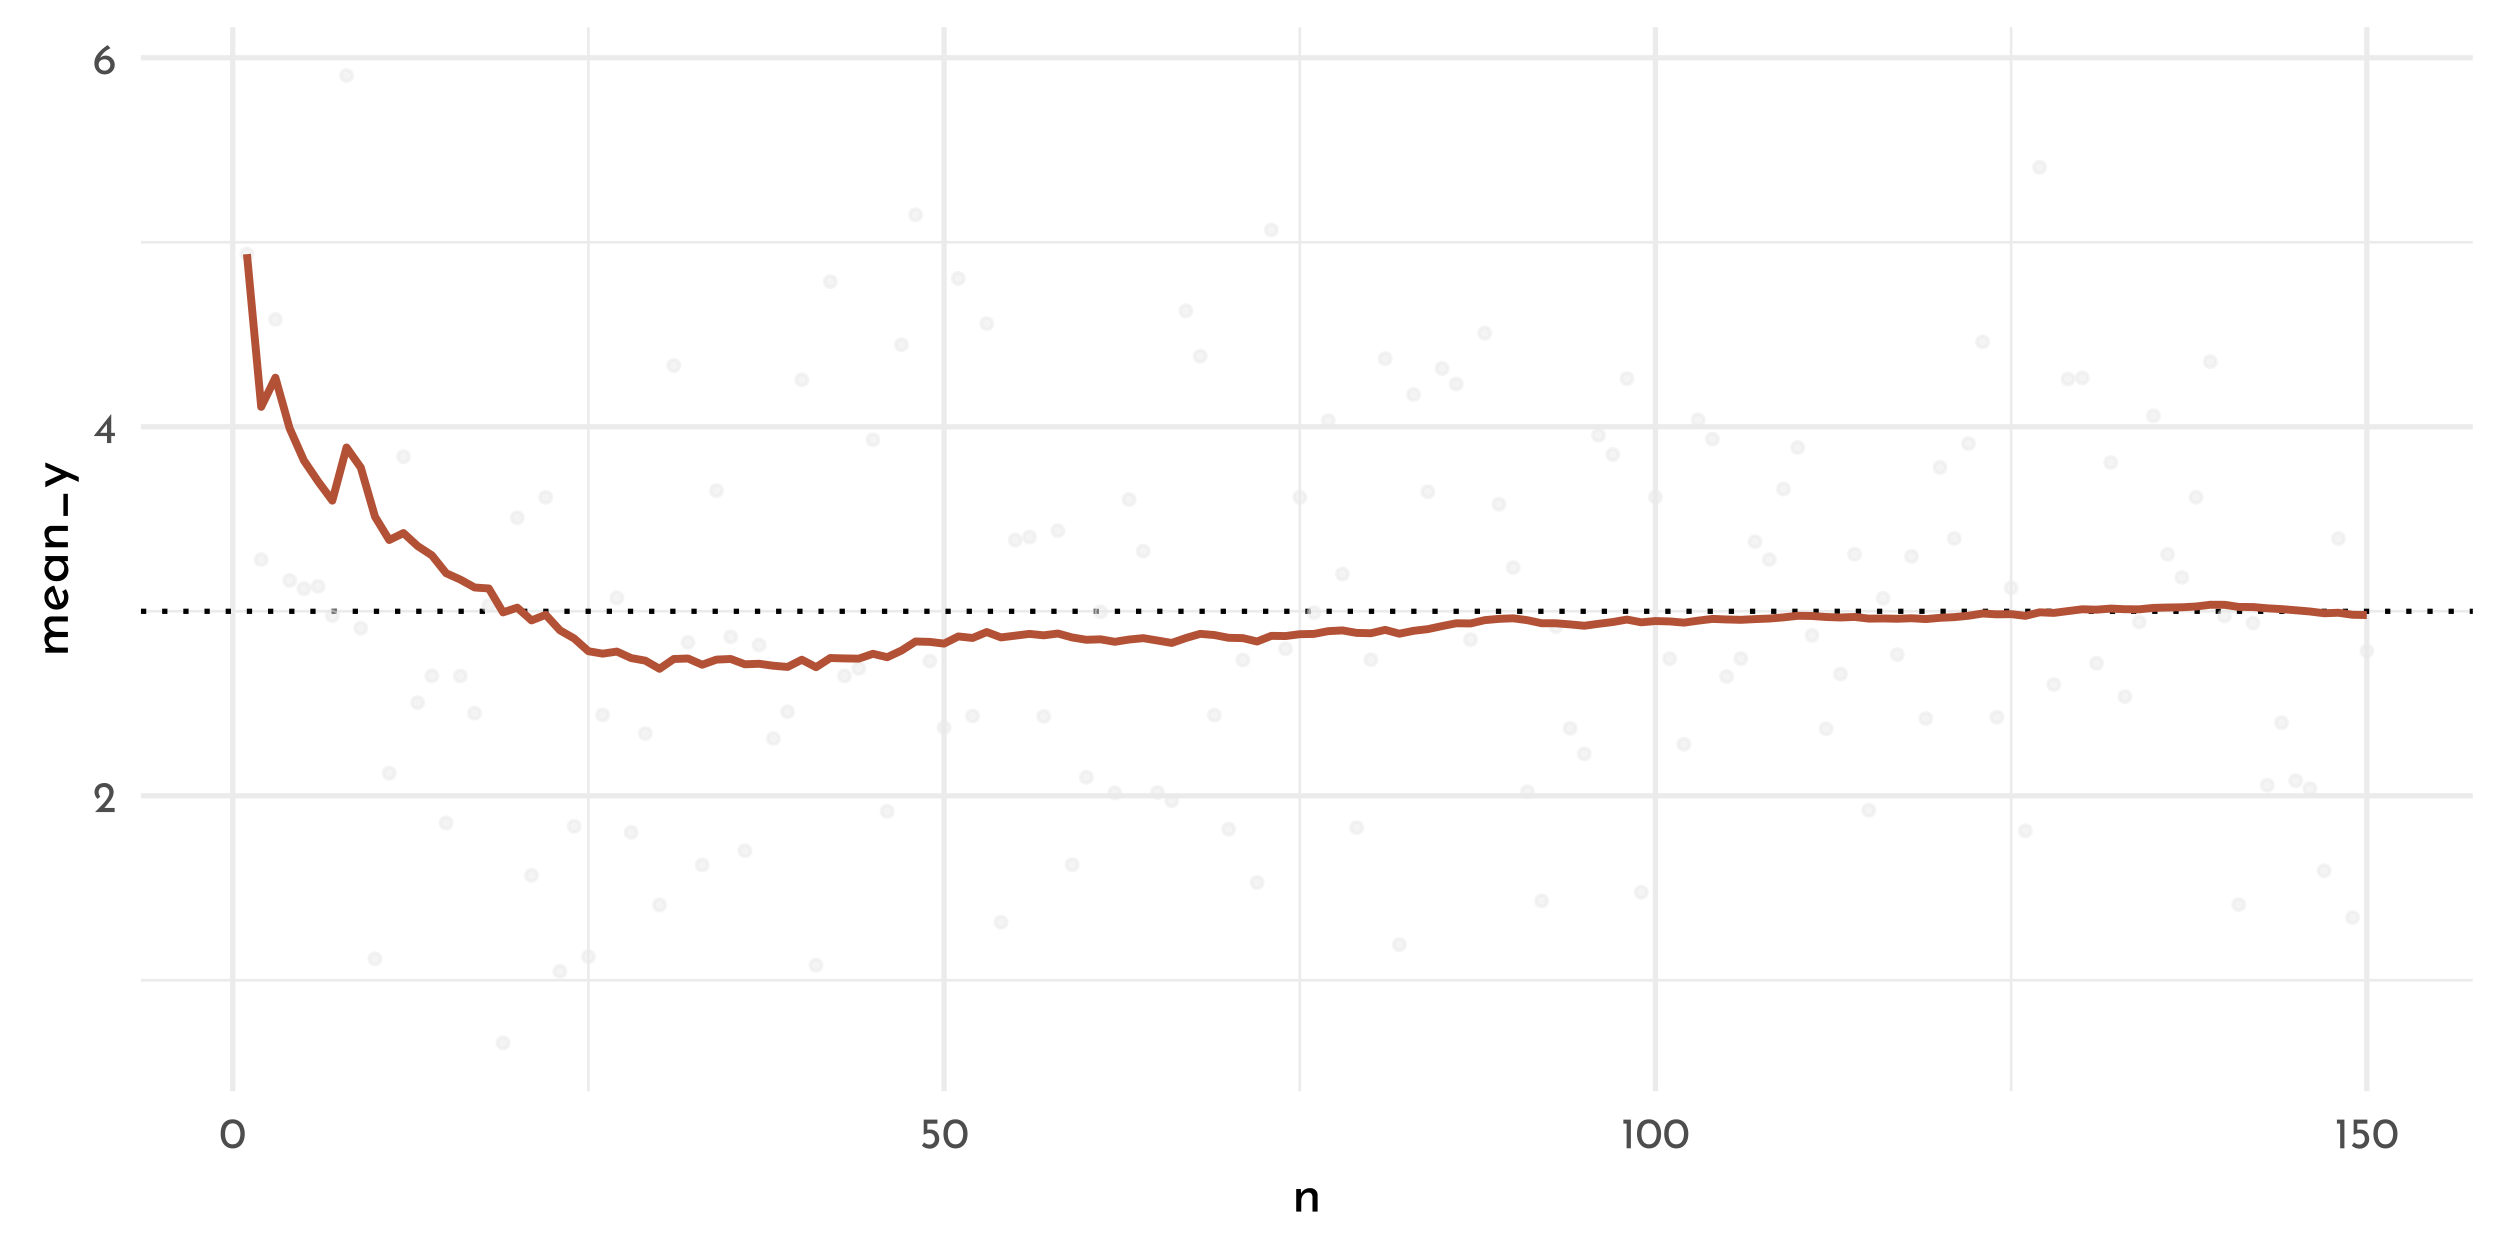 <?xml version="1.0" encoding="UTF-8"?>
<svg xmlns="http://www.w3.org/2000/svg" xmlns:xlink="http://www.w3.org/1999/xlink" width="504pt" height="252pt" viewBox="0 0 504 252" version="1.1">
<defs>
<g>
<symbol overflow="visible" id="glyph0-0">
<path style="stroke:none;" d=""/>
</symbol>
<symbol overflow="visible" id="glyph0-1">
<path style="stroke:none;" d="M 4.422 -0.828 L 4.422 0 L 0.469 0 L 0.766 -0.297 C 1.359 -0.891 1.82 -1.367 2.156 -1.734 C 2.5 -2.109 2.781 -2.484 3 -2.859 C 3.227 -3.242 3.344 -3.602 3.344 -3.938 C 3.344 -4.301 3.234 -4.578 3.016 -4.766 C 2.805 -4.953 2.551 -5.047 2.25 -5.047 C 2.008 -5.047 1.805 -4.992 1.641 -4.891 C 1.484 -4.785 1.367 -4.656 1.297 -4.5 C 1.223 -4.352 1.188 -4.207 1.188 -4.062 C 1.188 -3.688 1.301 -3.375 1.531 -3.125 L 1.016 -2.656 C 0.816 -2.77 0.656 -2.969 0.531 -3.25 C 0.414 -3.531 0.359 -3.789 0.359 -4.031 C 0.359 -4.352 0.438 -4.656 0.594 -4.938 C 0.758 -5.219 0.992 -5.441 1.297 -5.609 C 1.609 -5.773 1.973 -5.859 2.391 -5.859 C 2.742 -5.859 3.062 -5.773 3.344 -5.609 C 3.625 -5.441 3.836 -5.219 3.984 -4.938 C 4.141 -4.656 4.219 -4.348 4.219 -4.016 C 4.219 -3.68 4.141 -3.344 3.984 -3 C 3.828 -2.664 3.629 -2.352 3.391 -2.062 C 3.16 -1.77 2.852 -1.406 2.469 -0.969 L 2.344 -0.828 Z M 4.422 -0.828 "/>
</symbol>
<symbol overflow="visible" id="glyph0-2">
<path style="stroke:none;" d="M 4.406 -2.062 L 4.406 -1.406 L 3.656 -1.406 L 3.656 0 L 2.797 0 L 2.797 -1.406 L 0.109 -1.406 L 3.641 -5.859 L 3.656 -5.859 L 3.656 -2.062 Z M 2.797 -2.062 L 2.797 -3.859 L 1.406 -2.062 Z M 2.797 -2.062 "/>
</symbol>
<symbol overflow="visible" id="glyph0-3">
<path style="stroke:none;" d="M 2.688 -3.719 C 2.988 -3.719 3.27 -3.633 3.531 -3.469 C 3.801 -3.312 4.02 -3.094 4.188 -2.812 C 4.352 -2.531 4.438 -2.211 4.438 -1.859 C 4.438 -1.484 4.344 -1.145 4.156 -0.844 C 3.969 -0.551 3.719 -0.32 3.406 -0.156 C 3.094 0 2.758 0.078 2.406 0.078 C 2.02 0.078 1.664 -0.016 1.344 -0.203 C 1.031 -0.398 0.781 -0.672 0.594 -1.016 C 0.414 -1.359 0.328 -1.758 0.328 -2.219 C 0.328 -2.914 0.578 -3.566 1.078 -4.172 C 1.578 -4.773 2.219 -5.332 3 -5.844 L 3.578 -5.219 C 3.047 -4.957 2.602 -4.656 2.25 -4.312 C 1.906 -3.969 1.648 -3.613 1.484 -3.25 C 1.785 -3.562 2.188 -3.719 2.688 -3.719 Z M 2.375 -0.688 C 2.707 -0.688 2.984 -0.797 3.203 -1.016 C 3.43 -1.234 3.547 -1.516 3.547 -1.859 C 3.547 -2.191 3.43 -2.461 3.203 -2.672 C 2.984 -2.879 2.707 -2.984 2.375 -2.984 C 2.164 -2.984 1.969 -2.938 1.781 -2.844 C 1.602 -2.758 1.461 -2.641 1.359 -2.484 C 1.254 -2.328 1.203 -2.16 1.203 -1.984 L 1.203 -1.828 C 1.203 -1.617 1.254 -1.426 1.359 -1.25 C 1.461 -1.082 1.602 -0.945 1.781 -0.844 C 1.969 -0.738 2.164 -0.688 2.375 -0.688 Z M 2.375 -0.688 "/>
</symbol>
<symbol overflow="visible" id="glyph0-4">
<path style="stroke:none;" d="M 2.75 0.031 C 2.27 0.031 1.848 -0.086 1.484 -0.328 C 1.117 -0.566 0.832 -0.906 0.625 -1.344 C 0.414 -1.789 0.312 -2.316 0.312 -2.922 C 0.312 -3.879 0.523 -4.609 0.953 -5.109 C 1.391 -5.609 1.988 -5.852 2.75 -5.844 C 3.219 -5.844 3.633 -5.723 4 -5.484 C 4.375 -5.254 4.66 -4.914 4.859 -4.469 C 5.066 -4.031 5.172 -3.516 5.172 -2.922 C 5.172 -2.305 5.066 -1.773 4.859 -1.328 C 4.66 -0.891 4.375 -0.551 4 -0.312 C 3.633 -0.082 3.219 0.031 2.75 0.031 Z M 2.734 -0.797 C 3.234 -0.797 3.613 -0.988 3.875 -1.375 C 4.145 -1.758 4.285 -2.281 4.297 -2.938 C 4.285 -3.57 4.145 -4.078 3.875 -4.453 C 3.613 -4.836 3.234 -5.031 2.734 -5.031 C 2.242 -5.031 1.863 -4.836 1.594 -4.453 C 1.332 -4.078 1.203 -3.566 1.203 -2.922 C 1.203 -2.266 1.332 -1.742 1.594 -1.359 C 1.863 -0.984 2.242 -0.797 2.734 -0.797 Z M 2.734 -0.797 "/>
</symbol>
<symbol overflow="visible" id="glyph0-5">
<path style="stroke:none;" d="M 2.266 -3.781 C 2.641 -3.781 2.961 -3.691 3.234 -3.516 C 3.516 -3.348 3.723 -3.125 3.859 -2.844 C 4.004 -2.562 4.078 -2.242 4.078 -1.891 C 4.078 -1.523 3.992 -1.191 3.828 -0.891 C 3.66 -0.598 3.43 -0.363 3.141 -0.188 C 2.848 -0.008 2.52 0.078 2.156 0.078 C 1.852 0.078 1.555 0.02 1.266 -0.094 C 0.984 -0.207 0.754 -0.352 0.578 -0.531 L 1.031 -1.203 C 1.145 -1.066 1.297 -0.957 1.484 -0.875 C 1.68 -0.789 1.879 -0.75 2.078 -0.75 C 2.398 -0.75 2.664 -0.852 2.875 -1.062 C 3.082 -1.27 3.188 -1.535 3.188 -1.859 C 3.188 -2.223 3.086 -2.516 2.891 -2.734 C 2.703 -2.953 2.426 -3.062 2.062 -3.062 C 1.863 -3.062 1.676 -3.031 1.5 -2.969 C 1.32 -2.914 1.133 -2.836 0.938 -2.734 L 0.938 -5.781 L 3.703 -5.781 L 3.703 -4.969 L 1.672 -4.969 L 1.672 -3.719 C 1.859 -3.758 2.055 -3.781 2.266 -3.781 Z M 2.266 -3.781 "/>
</symbol>
<symbol overflow="visible" id="glyph0-6">
<path style="stroke:none;" d="M 1.984 -5.781 L 1.984 0 L 1.125 0 L 1.125 -4.969 L 0.469 -4.969 L 0.469 -5.781 Z M 1.984 -5.781 "/>
</symbol>
<symbol overflow="visible" id="glyph1-0">
<path style="stroke:none;" d=""/>
</symbol>
<symbol overflow="visible" id="glyph1-1">
<path style="stroke:none;" d="M 3.719 -4.734 C 4.145 -4.734 4.492 -4.602 4.766 -4.344 C 5.047 -4.094 5.191 -3.766 5.203 -3.359 L 5.203 0 L 4.172 0 L 4.172 -3.016 C 4.148 -3.273 4.07 -3.477 3.938 -3.625 C 3.801 -3.77 3.594 -3.844 3.312 -3.844 C 2.906 -3.844 2.566 -3.68 2.297 -3.359 C 2.035 -3.035 1.906 -2.629 1.906 -2.141 L 1.906 0 L 0.891 0 L 0.891 -4.547 L 1.812 -4.547 L 1.875 -3.672 C 2.039 -4.004 2.285 -4.266 2.609 -4.453 C 2.93 -4.641 3.301 -4.734 3.719 -4.734 Z M 3.719 -4.734 "/>
</symbol>
<symbol overflow="visible" id="glyph2-0">
<path style="stroke:none;" d=""/>
</symbol>
<symbol overflow="visible" id="glyph2-1">
<path style="stroke:none;" d="M -4.734 -6.734 C -4.734 -7.172 -4.609 -7.52 -4.359 -7.781 C -4.117 -8.039 -3.789 -8.176 -3.375 -8.188 L 0 -8.188 L 0 -7.172 L -3 -7.172 C -3.539 -7.148 -3.82 -6.91 -3.844 -6.453 C -3.844 -6.18 -3.766 -5.941 -3.609 -5.734 C -3.453 -5.523 -3.242 -5.363 -2.984 -5.25 C -2.734 -5.133 -2.461 -5.07 -2.172 -5.062 L 0 -5.062 L 0 -4.031 L -3 -4.031 C -3.539 -4.008 -3.82 -3.758 -3.844 -3.281 C -3.844 -3.02 -3.766 -2.785 -3.609 -2.578 C -3.453 -2.367 -3.242 -2.203 -2.984 -2.078 C -2.723 -1.961 -2.445 -1.906 -2.156 -1.906 L 0 -1.906 L 0 -0.891 L -4.547 -0.891 L -4.547 -1.812 L -3.703 -1.891 C -4.023 -2.066 -4.273 -2.305 -4.453 -2.609 C -4.641 -2.91 -4.734 -3.258 -4.734 -3.656 C -4.734 -4.02 -4.645 -4.328 -4.469 -4.578 C -4.301 -4.828 -4.066 -4.988 -3.766 -5.062 C -4.066 -5.25 -4.301 -5.488 -4.469 -5.781 C -4.645 -6.07 -4.734 -6.391 -4.734 -6.734 Z M -4.734 -6.734 "/>
</symbol>
<symbol overflow="visible" id="glyph2-2">
<path style="stroke:none;" d="M -0.766 -3.031 C -0.766 -3.406 -0.898 -3.773 -1.172 -4.141 L -0.406 -4.609 C -0.25 -4.367 -0.125 -4.109 -0.031 -3.828 C 0.062 -3.547 0.109 -3.27 0.109 -3 C 0.109 -2.5 0.004 -2.055 -0.203 -1.672 C -0.41 -1.297 -0.695 -1.004 -1.062 -0.797 C -1.426 -0.598 -1.844 -0.5 -2.312 -0.5 C -2.758 -0.5 -3.164 -0.609 -3.531 -0.828 C -3.906 -1.055 -4.195 -1.363 -4.406 -1.75 C -4.625 -2.133 -4.734 -2.562 -4.734 -3.031 C -4.734 -3.625 -4.562 -4.117 -4.219 -4.516 C -3.875 -4.91 -3.391 -5.18 -2.766 -5.328 L -1.5 -1.734 C -1.27 -1.859 -1.086 -2.031 -0.953 -2.25 C -0.828 -2.477 -0.766 -2.738 -0.766 -3.031 Z M -3.922 -2.953 C -3.922 -2.535 -3.773 -2.188 -3.484 -1.906 C -3.191 -1.633 -2.816 -1.5 -2.359 -1.5 C -2.254 -1.5 -2.172 -1.504 -2.109 -1.516 L -3.094 -4.172 C -3.344 -4.055 -3.539 -3.898 -3.688 -3.703 C -3.844 -3.504 -3.922 -3.254 -3.922 -2.953 Z M -3.922 -2.953 "/>
</symbol>
<symbol overflow="visible" id="glyph2-3">
<path style="stroke:none;" d="M -4.547 -5.562 L 0 -5.562 L 0 -4.547 L -0.75 -4.547 C -0.531 -4.379 -0.332 -4.141 -0.156 -3.828 C 0.02 -3.523 0.109 -3.18 0.109 -2.797 C 0.109 -2.359 0.016 -1.961 -0.172 -1.609 C -0.359 -1.266 -0.629 -0.992 -0.984 -0.797 C -1.348 -0.598 -1.781 -0.5 -2.281 -0.5 C -2.781 -0.5 -3.211 -0.602 -3.578 -0.812 C -3.953 -1.02 -4.238 -1.301 -4.438 -1.656 C -4.633 -2.008 -4.734 -2.406 -4.734 -2.844 C -4.734 -3.227 -4.648 -3.562 -4.484 -3.844 C -4.316 -4.133 -4.098 -4.367 -3.828 -4.547 L -4.547 -4.625 Z M -0.734 -3.062 C -0.734 -3.438 -0.836 -3.758 -1.047 -4.031 C -1.254 -4.301 -1.539 -4.473 -1.906 -4.547 L -2.812 -4.547 C -3.125 -4.453 -3.379 -4.266 -3.578 -3.984 C -3.785 -3.711 -3.891 -3.395 -3.891 -3.031 C -3.891 -2.758 -3.82 -2.508 -3.688 -2.281 C -3.562 -2.051 -3.379 -1.867 -3.141 -1.734 C -2.898 -1.598 -2.629 -1.531 -2.328 -1.531 C -2.035 -1.531 -1.77 -1.598 -1.531 -1.734 C -1.289 -1.879 -1.098 -2.066 -0.953 -2.297 C -0.805 -2.535 -0.734 -2.789 -0.734 -3.062 Z M -0.734 -3.062 "/>
</symbol>
<symbol overflow="visible" id="glyph2-4">
<path style="stroke:none;" d="M -4.734 -3.719 C -4.734 -4.145 -4.602 -4.492 -4.344 -4.766 C -4.094 -5.047 -3.766 -5.191 -3.359 -5.203 L 0 -5.203 L 0 -4.172 L -3.016 -4.172 C -3.273 -4.148 -3.477 -4.07 -3.625 -3.938 C -3.77 -3.801 -3.844 -3.594 -3.844 -3.312 C -3.844 -2.906 -3.68 -2.566 -3.359 -2.297 C -3.035 -2.035 -2.629 -1.906 -2.141 -1.906 L 0 -1.906 L 0 -0.891 L -4.547 -0.891 L -4.547 -1.812 L -3.672 -1.875 C -4.004 -2.039 -4.266 -2.285 -4.453 -2.609 C -4.641 -2.93 -4.734 -3.301 -4.734 -3.719 Z M -4.734 -3.719 "/>
</symbol>
<symbol overflow="visible" id="glyph2-5">
<path style="stroke:none;" d="M -0.906 -5.578 L 0 -5.578 L 0 -1.125 L -0.906 -1.125 Z M -0.906 -5.578 "/>
</symbol>
<symbol overflow="visible" id="glyph2-6">
<path style="stroke:none;" d="M -4.547 -5.219 L 2.188 -2.281 L 2.188 -1.281 L -0.156 -2.328 L -4.547 -0.203 L -4.547 -1.359 L -1.312 -2.844 L -4.547 -4.281 Z M -4.547 -5.219 "/>
</symbol>
</g>
<clipPath id="clip1">
  <path d="M 28.418 197 L 498.52 197 L 498.52 198 L 28.418 198 Z M 28.418 197 "/>
</clipPath>
<clipPath id="clip2">
  <path d="M 28.418 122 L 498.52 122 L 498.52 124 L 28.418 124 Z M 28.418 122 "/>
</clipPath>
<clipPath id="clip3">
  <path d="M 28.418 48 L 498.52 48 L 498.52 50 L 28.418 50 Z M 28.418 48 "/>
</clipPath>
<clipPath id="clip4">
  <path d="M 118 5.48 L 119 5.48 L 119 220 L 118 220 Z M 118 5.48 "/>
</clipPath>
<clipPath id="clip5">
  <path d="M 261 5.48 L 263 5.48 L 263 220 L 261 220 Z M 261 5.48 "/>
</clipPath>
<clipPath id="clip6">
  <path d="M 405 5.48 L 406 5.48 L 406 220 L 405 220 Z M 405 5.48 "/>
</clipPath>
<clipPath id="clip7">
  <path d="M 28.418 159 L 498.52 159 L 498.52 161 L 28.418 161 Z M 28.418 159 "/>
</clipPath>
<clipPath id="clip8">
  <path d="M 28.418 85 L 498.52 85 L 498.52 87 L 28.418 87 Z M 28.418 85 "/>
</clipPath>
<clipPath id="clip9">
  <path d="M 28.418 11 L 498.52 11 L 498.52 13 L 28.418 13 Z M 28.418 11 "/>
</clipPath>
<clipPath id="clip10">
  <path d="M 46 5.48 L 48 5.48 L 48 220 L 46 220 Z M 46 5.48 "/>
</clipPath>
<clipPath id="clip11">
  <path d="M 189 5.48 L 191 5.48 L 191 220 L 189 220 Z M 189 5.48 "/>
</clipPath>
<clipPath id="clip12">
  <path d="M 333 5.48 L 335 5.48 L 335 220 L 333 220 Z M 333 5.48 "/>
</clipPath>
<clipPath id="clip13">
  <path d="M 476 5.48 L 478 5.48 L 478 220 L 476 220 Z M 476 5.48 "/>
</clipPath>
<clipPath id="clip14">
  <path d="M 28.418 122 L 498.52 122 L 498.52 124 L 28.418 124 Z M 28.418 122 "/>
</clipPath>
</defs>
<g id="surface69">
<rect x="0" y="0" width="504" height="252" style="fill:rgb(100%,100%,100%);fill-opacity:1;stroke:none;"/>
<g clip-path="url(#clip1)" clip-rule="nonzero">
<path style="fill:none;stroke-width:0.533;stroke-linecap:butt;stroke-linejoin:round;stroke:rgb(92.157%,92.157%,92.157%);stroke-opacity:1;stroke-miterlimit:10;" d="M 28.418 197.625 L 498.52 197.625 "/>
</g>
<g clip-path="url(#clip2)" clip-rule="nonzero">
<path style="fill:none;stroke-width:0.533;stroke-linecap:butt;stroke-linejoin:round;stroke:rgb(92.157%,92.157%,92.157%);stroke-opacity:1;stroke-miterlimit:10;" d="M 28.418 123.234 L 498.52 123.234 "/>
</g>
<g clip-path="url(#clip3)" clip-rule="nonzero">
<path style="fill:none;stroke-width:0.533;stroke-linecap:butt;stroke-linejoin:round;stroke:rgb(92.157%,92.157%,92.157%);stroke-opacity:1;stroke-miterlimit:10;" d="M 28.418 48.84 L 498.52 48.84 "/>
</g>
<g clip-path="url(#clip4)" clip-rule="nonzero">
<path style="fill:none;stroke-width:0.533;stroke-linecap:butt;stroke-linejoin:round;stroke:rgb(92.157%,92.157%,92.157%);stroke-opacity:1;stroke-miterlimit:10;" d="M 118.625 220 L 118.625 5.48 "/>
</g>
<g clip-path="url(#clip5)" clip-rule="nonzero">
<path style="fill:none;stroke-width:0.533;stroke-linecap:butt;stroke-linejoin:round;stroke:rgb(92.157%,92.157%,92.157%);stroke-opacity:1;stroke-miterlimit:10;" d="M 262.035 220 L 262.035 5.48 "/>
</g>
<g clip-path="url(#clip6)" clip-rule="nonzero">
<path style="fill:none;stroke-width:0.533;stroke-linecap:butt;stroke-linejoin:round;stroke:rgb(92.157%,92.157%,92.157%);stroke-opacity:1;stroke-miterlimit:10;" d="M 405.445 220 L 405.445 5.48 "/>
</g>
<g clip-path="url(#clip7)" clip-rule="nonzero">
<path style="fill:none;stroke-width:1.067;stroke-linecap:butt;stroke-linejoin:round;stroke:rgb(92.157%,92.157%,92.157%);stroke-opacity:1;stroke-miterlimit:10;" d="M 28.418 160.43 L 498.52 160.43 "/>
</g>
<g clip-path="url(#clip8)" clip-rule="nonzero">
<path style="fill:none;stroke-width:1.067;stroke-linecap:butt;stroke-linejoin:round;stroke:rgb(92.157%,92.157%,92.157%);stroke-opacity:1;stroke-miterlimit:10;" d="M 28.418 86.035 L 498.52 86.035 "/>
</g>
<g clip-path="url(#clip9)" clip-rule="nonzero">
<path style="fill:none;stroke-width:1.067;stroke-linecap:butt;stroke-linejoin:round;stroke:rgb(92.157%,92.157%,92.157%);stroke-opacity:1;stroke-miterlimit:10;" d="M 28.418 11.645 L 498.52 11.645 "/>
</g>
<g clip-path="url(#clip10)" clip-rule="nonzero">
<path style="fill:none;stroke-width:1.067;stroke-linecap:butt;stroke-linejoin:round;stroke:rgb(92.157%,92.157%,92.157%);stroke-opacity:1;stroke-miterlimit:10;" d="M 46.918 220 L 46.918 5.48 "/>
</g>
<g clip-path="url(#clip11)" clip-rule="nonzero">
<path style="fill:none;stroke-width:1.067;stroke-linecap:butt;stroke-linejoin:round;stroke:rgb(92.157%,92.157%,92.157%);stroke-opacity:1;stroke-miterlimit:10;" d="M 190.328 220 L 190.328 5.48 "/>
</g>
<g clip-path="url(#clip12)" clip-rule="nonzero">
<path style="fill:none;stroke-width:1.067;stroke-linecap:butt;stroke-linejoin:round;stroke:rgb(92.157%,92.157%,92.157%);stroke-opacity:1;stroke-miterlimit:10;" d="M 333.742 220 L 333.742 5.48 "/>
</g>
<g clip-path="url(#clip13)" clip-rule="nonzero">
<path style="fill:none;stroke-width:1.067;stroke-linecap:butt;stroke-linejoin:round;stroke:rgb(92.157%,92.157%,92.157%);stroke-opacity:1;stroke-miterlimit:10;" d="M 477.152 220 L 477.152 5.48 "/>
</g>
<g clip-path="url(#clip14)" clip-rule="nonzero">
<path style="fill:none;stroke-width:1.067;stroke-linecap:butt;stroke-linejoin:round;stroke:rgb(0%,0%,0%);stroke-opacity:1;stroke-dasharray:1.067,3.201;stroke-miterlimit:10;" d="M 28.418 123.234 L 498.52 123.234 "/>
</g>
<path style="fill-rule:nonzero;fill:rgb(91.373%,91.373%,91.373%);fill-opacity:0.502;stroke-width:0.709;stroke-linecap:round;stroke-linejoin:round;stroke:rgb(91.373%,91.373%,91.373%);stroke-opacity:0.502;stroke-miterlimit:10;" d="M 50.941 51.234 C 50.941 52.777 48.633 52.777 48.633 51.234 C 48.633 49.695 50.941 49.695 50.941 51.234 "/>
<path style="fill-rule:nonzero;fill:rgb(91.373%,91.373%,91.373%);fill-opacity:0.502;stroke-width:0.709;stroke-linecap:round;stroke-linejoin:round;stroke:rgb(91.373%,91.373%,91.373%);stroke-opacity:0.502;stroke-miterlimit:10;" d="M 53.809 112.809 C 53.809 114.348 51.5 114.348 51.5 112.809 C 51.5 111.266 53.809 111.266 53.809 112.809 "/>
<path style="fill-rule:nonzero;fill:rgb(91.373%,91.373%,91.373%);fill-opacity:0.502;stroke-width:0.709;stroke-linecap:round;stroke-linejoin:round;stroke:rgb(91.373%,91.373%,91.373%);stroke-opacity:0.502;stroke-miterlimit:10;" d="M 56.68 64.398 C 56.68 65.938 54.367 65.938 54.367 64.398 C 54.367 62.859 56.68 62.859 56.68 64.398 "/>
<path style="fill-rule:nonzero;fill:rgb(91.373%,91.373%,91.373%);fill-opacity:0.502;stroke-width:0.709;stroke-linecap:round;stroke-linejoin:round;stroke:rgb(91.373%,91.373%,91.373%);stroke-opacity:0.502;stroke-miterlimit:10;" d="M 59.547 117.012 C 59.547 118.551 57.238 118.551 57.238 117.012 C 57.238 115.473 59.547 115.473 59.547 117.012 "/>
<path style="fill-rule:nonzero;fill:rgb(91.373%,91.373%,91.373%);fill-opacity:0.502;stroke-width:0.709;stroke-linecap:round;stroke-linejoin:round;stroke:rgb(91.373%,91.373%,91.373%);stroke-opacity:0.502;stroke-miterlimit:10;" d="M 62.414 118.691 C 62.414 120.23 60.105 120.23 60.105 118.691 C 60.105 117.152 62.414 117.152 62.414 118.691 "/>
<path style="fill-rule:nonzero;fill:rgb(91.373%,91.373%,91.373%);fill-opacity:0.502;stroke-width:0.709;stroke-linecap:round;stroke-linejoin:round;stroke:rgb(91.373%,91.373%,91.373%);stroke-opacity:0.502;stroke-miterlimit:10;" d="M 65.281 118.211 C 65.281 119.75 62.973 119.75 62.973 118.211 C 62.973 116.668 65.281 116.668 65.281 118.211 "/>
<path style="fill-rule:nonzero;fill:rgb(91.373%,91.373%,91.373%);fill-opacity:0.502;stroke-width:0.709;stroke-linecap:round;stroke-linejoin:round;stroke:rgb(91.373%,91.373%,91.373%);stroke-opacity:0.502;stroke-miterlimit:10;" d="M 68.152 124.125 C 68.152 125.664 65.84 125.664 65.84 124.125 C 65.84 122.586 68.152 122.586 68.152 124.125 "/>
<path style="fill-rule:nonzero;fill:rgb(91.373%,91.373%,91.373%);fill-opacity:0.502;stroke-width:0.709;stroke-linecap:round;stroke-linejoin:round;stroke:rgb(91.373%,91.373%,91.373%);stroke-opacity:0.502;stroke-miterlimit:10;" d="M 71.02 15.23 C 71.02 16.77 68.711 16.77 68.711 15.23 C 68.711 13.691 71.02 13.691 71.02 15.23 "/>
<path style="fill-rule:nonzero;fill:rgb(91.373%,91.373%,91.373%);fill-opacity:0.502;stroke-width:0.709;stroke-linecap:round;stroke-linejoin:round;stroke:rgb(91.373%,91.373%,91.373%);stroke-opacity:0.502;stroke-miterlimit:10;" d="M 73.887 126.637 C 73.887 128.176 71.578 128.176 71.578 126.637 C 71.578 125.098 73.887 125.098 73.887 126.637 "/>
<path style="fill-rule:nonzero;fill:rgb(91.373%,91.373%,91.373%);fill-opacity:0.502;stroke-width:0.709;stroke-linecap:round;stroke-linejoin:round;stroke:rgb(91.373%,91.373%,91.373%);stroke-opacity:0.502;stroke-miterlimit:10;" d="M 76.754 193.289 C 76.754 194.828 74.445 194.828 74.445 193.289 C 74.445 191.75 76.754 191.75 76.754 193.289 "/>
<path style="fill-rule:nonzero;fill:rgb(91.373%,91.373%,91.373%);fill-opacity:0.502;stroke-width:0.709;stroke-linecap:round;stroke-linejoin:round;stroke:rgb(91.373%,91.373%,91.373%);stroke-opacity:0.502;stroke-miterlimit:10;" d="M 79.625 155.863 C 79.625 157.402 77.316 157.402 77.316 155.863 C 77.316 154.324 79.625 154.324 79.625 155.863 "/>
<path style="fill-rule:nonzero;fill:rgb(91.373%,91.373%,91.373%);fill-opacity:0.502;stroke-width:0.709;stroke-linecap:round;stroke-linejoin:round;stroke:rgb(91.373%,91.373%,91.373%);stroke-opacity:0.502;stroke-miterlimit:10;" d="M 82.492 92.07 C 82.492 93.609 80.184 93.609 80.184 92.07 C 80.184 90.531 82.492 90.531 82.492 92.07 "/>
<path style="fill-rule:nonzero;fill:rgb(91.373%,91.373%,91.373%);fill-opacity:0.502;stroke-width:0.709;stroke-linecap:round;stroke-linejoin:round;stroke:rgb(91.373%,91.373%,91.373%);stroke-opacity:0.502;stroke-miterlimit:10;" d="M 85.359 141.637 C 85.359 143.176 83.051 143.176 83.051 141.637 C 83.051 140.098 85.359 140.098 85.359 141.637 "/>
<path style="fill-rule:nonzero;fill:rgb(91.373%,91.373%,91.373%);fill-opacity:0.502;stroke-width:0.709;stroke-linecap:round;stroke-linejoin:round;stroke:rgb(91.373%,91.373%,91.373%);stroke-opacity:0.502;stroke-miterlimit:10;" d="M 88.227 136.254 C 88.227 137.793 85.918 137.793 85.918 136.254 C 85.918 134.715 88.227 134.715 88.227 136.254 "/>
<path style="fill-rule:nonzero;fill:rgb(91.373%,91.373%,91.373%);fill-opacity:0.502;stroke-width:0.709;stroke-linecap:round;stroke-linejoin:round;stroke:rgb(91.373%,91.373%,91.373%);stroke-opacity:0.502;stroke-miterlimit:10;" d="M 91.098 165.906 C 91.098 167.445 88.789 167.445 88.789 165.906 C 88.789 164.367 91.098 164.367 91.098 165.906 "/>
<path style="fill-rule:nonzero;fill:rgb(91.373%,91.373%,91.373%);fill-opacity:0.502;stroke-width:0.709;stroke-linecap:round;stroke-linejoin:round;stroke:rgb(91.373%,91.373%,91.373%);stroke-opacity:0.502;stroke-miterlimit:10;" d="M 93.965 136.281 C 93.965 137.82 91.656 137.82 91.656 136.281 C 91.656 134.742 93.965 134.742 93.965 136.281 "/>
<path style="fill-rule:nonzero;fill:rgb(91.373%,91.373%,91.373%);fill-opacity:0.502;stroke-width:0.709;stroke-linecap:round;stroke-linejoin:round;stroke:rgb(91.373%,91.373%,91.373%);stroke-opacity:0.502;stroke-miterlimit:10;" d="M 96.832 143.762 C 96.832 145.301 94.523 145.301 94.523 143.762 C 94.523 142.223 96.832 142.223 96.832 143.762 "/>
<path style="fill-rule:nonzero;fill:rgb(91.373%,91.373%,91.373%);fill-opacity:0.502;stroke-width:0.709;stroke-linecap:round;stroke-linejoin:round;stroke:rgb(91.373%,91.373%,91.373%);stroke-opacity:0.502;stroke-miterlimit:10;" d="M 99.703 122.062 C 99.703 123.602 97.391 123.602 97.391 122.062 C 97.391 120.523 99.703 120.523 99.703 122.062 "/>
<path style="fill-rule:nonzero;fill:rgb(91.373%,91.373%,91.373%);fill-opacity:0.502;stroke-width:0.709;stroke-linecap:round;stroke-linejoin:round;stroke:rgb(91.373%,91.373%,91.373%);stroke-opacity:0.502;stroke-miterlimit:10;" d="M 102.57 210.25 C 102.57 211.789 100.262 211.789 100.262 210.25 C 100.262 208.711 102.57 208.711 102.57 210.25 "/>
<path style="fill-rule:nonzero;fill:rgb(91.373%,91.373%,91.373%);fill-opacity:0.502;stroke-width:0.709;stroke-linecap:round;stroke-linejoin:round;stroke:rgb(91.373%,91.373%,91.373%);stroke-opacity:0.502;stroke-miterlimit:10;" d="M 105.438 104.391 C 105.438 105.93 103.129 105.93 103.129 104.391 C 103.129 102.852 105.438 102.852 105.438 104.391 "/>
<path style="fill-rule:nonzero;fill:rgb(91.373%,91.373%,91.373%);fill-opacity:0.502;stroke-width:0.709;stroke-linecap:round;stroke-linejoin:round;stroke:rgb(91.373%,91.373%,91.373%);stroke-opacity:0.502;stroke-miterlimit:10;" d="M 108.305 176.465 C 108.305 178.004 105.996 178.004 105.996 176.465 C 105.996 174.926 108.305 174.926 108.305 176.465 "/>
<path style="fill-rule:nonzero;fill:rgb(91.373%,91.373%,91.373%);fill-opacity:0.502;stroke-width:0.709;stroke-linecap:round;stroke-linejoin:round;stroke:rgb(91.373%,91.373%,91.373%);stroke-opacity:0.502;stroke-miterlimit:10;" d="M 111.176 100.273 C 111.176 101.812 108.863 101.812 108.863 100.273 C 108.863 98.734 111.176 98.734 111.176 100.273 "/>
<path style="fill-rule:nonzero;fill:rgb(91.373%,91.373%,91.373%);fill-opacity:0.502;stroke-width:0.709;stroke-linecap:round;stroke-linejoin:round;stroke:rgb(91.373%,91.373%,91.373%);stroke-opacity:0.502;stroke-miterlimit:10;" d="M 114.043 195.828 C 114.043 197.367 111.734 197.367 111.734 195.828 C 111.734 194.285 114.043 194.285 114.043 195.828 "/>
<path style="fill-rule:nonzero;fill:rgb(91.373%,91.373%,91.373%);fill-opacity:0.502;stroke-width:0.709;stroke-linecap:round;stroke-linejoin:round;stroke:rgb(91.373%,91.373%,91.373%);stroke-opacity:0.502;stroke-miterlimit:10;" d="M 116.91 166.57 C 116.91 168.109 114.602 168.109 114.602 166.57 C 114.602 165.031 116.91 165.031 116.91 166.57 "/>
<path style="fill-rule:nonzero;fill:rgb(91.373%,91.373%,91.373%);fill-opacity:0.502;stroke-width:0.709;stroke-linecap:round;stroke-linejoin:round;stroke:rgb(91.373%,91.373%,91.373%);stroke-opacity:0.502;stroke-miterlimit:10;" d="M 119.777 192.855 C 119.777 194.395 117.469 194.395 117.469 192.855 C 117.469 191.316 119.777 191.316 119.777 192.855 "/>
<path style="fill-rule:nonzero;fill:rgb(91.373%,91.373%,91.373%);fill-opacity:0.502;stroke-width:0.709;stroke-linecap:round;stroke-linejoin:round;stroke:rgb(91.373%,91.373%,91.373%);stroke-opacity:0.502;stroke-miterlimit:10;" d="M 122.648 144.133 C 122.648 145.672 120.34 145.672 120.34 144.133 C 120.34 142.59 122.648 142.59 122.648 144.133 "/>
<path style="fill-rule:nonzero;fill:rgb(91.373%,91.373%,91.373%);fill-opacity:0.502;stroke-width:0.709;stroke-linecap:round;stroke-linejoin:round;stroke:rgb(91.373%,91.373%,91.373%);stroke-opacity:0.502;stroke-miterlimit:10;" d="M 125.516 120.52 C 125.516 122.059 123.207 122.059 123.207 120.52 C 123.207 118.98 125.516 118.98 125.516 120.52 "/>
<path style="fill-rule:nonzero;fill:rgb(91.373%,91.373%,91.373%);fill-opacity:0.502;stroke-width:0.709;stroke-linecap:round;stroke-linejoin:round;stroke:rgb(91.373%,91.373%,91.373%);stroke-opacity:0.502;stroke-miterlimit:10;" d="M 128.383 167.801 C 128.383 169.34 126.074 169.34 126.074 167.801 C 126.074 166.262 128.383 166.262 128.383 167.801 "/>
<path style="fill-rule:nonzero;fill:rgb(91.373%,91.373%,91.373%);fill-opacity:0.502;stroke-width:0.709;stroke-linecap:round;stroke-linejoin:round;stroke:rgb(91.373%,91.373%,91.373%);stroke-opacity:0.502;stroke-miterlimit:10;" d="M 131.25 147.875 C 131.25 149.414 128.941 149.414 128.941 147.875 C 128.941 146.336 131.25 146.336 131.25 147.875 "/>
<path style="fill-rule:nonzero;fill:rgb(91.373%,91.373%,91.373%);fill-opacity:0.502;stroke-width:0.709;stroke-linecap:round;stroke-linejoin:round;stroke:rgb(91.373%,91.373%,91.373%);stroke-opacity:0.502;stroke-miterlimit:10;" d="M 134.121 182.453 C 134.121 183.992 131.812 183.992 131.812 182.453 C 131.812 180.914 134.121 180.914 134.121 182.453 "/>
<path style="fill-rule:nonzero;fill:rgb(91.373%,91.373%,91.373%);fill-opacity:0.502;stroke-width:0.709;stroke-linecap:round;stroke-linejoin:round;stroke:rgb(91.373%,91.373%,91.373%);stroke-opacity:0.502;stroke-miterlimit:10;" d="M 136.988 73.695 C 136.988 75.234 134.68 75.234 134.68 73.695 C 134.68 72.156 136.988 72.156 136.988 73.695 "/>
<path style="fill-rule:nonzero;fill:rgb(91.373%,91.373%,91.373%);fill-opacity:0.502;stroke-width:0.709;stroke-linecap:round;stroke-linejoin:round;stroke:rgb(91.373%,91.373%,91.373%);stroke-opacity:0.502;stroke-miterlimit:10;" d="M 139.855 129.496 C 139.855 131.035 137.547 131.035 137.547 129.496 C 137.547 127.957 139.855 127.957 139.855 129.496 "/>
<path style="fill-rule:nonzero;fill:rgb(91.373%,91.373%,91.373%);fill-opacity:0.502;stroke-width:0.709;stroke-linecap:round;stroke-linejoin:round;stroke:rgb(91.373%,91.373%,91.373%);stroke-opacity:0.502;stroke-miterlimit:10;" d="M 142.727 174.375 C 142.727 175.914 140.414 175.914 140.414 174.375 C 140.414 172.836 142.727 172.836 142.727 174.375 "/>
<path style="fill-rule:nonzero;fill:rgb(91.373%,91.373%,91.373%);fill-opacity:0.502;stroke-width:0.709;stroke-linecap:round;stroke-linejoin:round;stroke:rgb(91.373%,91.373%,91.373%);stroke-opacity:0.502;stroke-miterlimit:10;" d="M 145.594 98.914 C 145.594 100.453 143.285 100.453 143.285 98.914 C 143.285 97.375 145.594 97.375 145.594 98.914 "/>
<path style="fill-rule:nonzero;fill:rgb(91.373%,91.373%,91.373%);fill-opacity:0.502;stroke-width:0.709;stroke-linecap:round;stroke-linejoin:round;stroke:rgb(91.373%,91.373%,91.373%);stroke-opacity:0.502;stroke-miterlimit:10;" d="M 148.461 128.379 C 148.461 129.918 146.152 129.918 146.152 128.379 C 146.152 126.84 148.461 126.84 148.461 128.379 "/>
<path style="fill-rule:nonzero;fill:rgb(91.373%,91.373%,91.373%);fill-opacity:0.502;stroke-width:0.709;stroke-linecap:round;stroke-linejoin:round;stroke:rgb(91.373%,91.373%,91.373%);stroke-opacity:0.502;stroke-miterlimit:10;" d="M 151.328 171.504 C 151.328 173.047 149.02 173.047 149.02 171.504 C 149.02 169.965 151.328 169.965 151.328 171.504 "/>
<path style="fill-rule:nonzero;fill:rgb(91.373%,91.373%,91.373%);fill-opacity:0.502;stroke-width:0.709;stroke-linecap:round;stroke-linejoin:round;stroke:rgb(91.373%,91.373%,91.373%);stroke-opacity:0.502;stroke-miterlimit:10;" d="M 154.199 130.031 C 154.199 131.57 151.887 131.57 151.887 130.031 C 151.887 128.492 154.199 128.492 154.199 130.031 "/>
<path style="fill-rule:nonzero;fill:rgb(91.373%,91.373%,91.373%);fill-opacity:0.502;stroke-width:0.709;stroke-linecap:round;stroke-linejoin:round;stroke:rgb(91.373%,91.373%,91.373%);stroke-opacity:0.502;stroke-miterlimit:10;" d="M 157.066 148.895 C 157.066 150.434 154.758 150.434 154.758 148.895 C 154.758 147.355 157.066 147.355 157.066 148.895 "/>
<path style="fill-rule:nonzero;fill:rgb(91.373%,91.373%,91.373%);fill-opacity:0.502;stroke-width:0.709;stroke-linecap:round;stroke-linejoin:round;stroke:rgb(91.373%,91.373%,91.373%);stroke-opacity:0.502;stroke-miterlimit:10;" d="M 159.934 143.496 C 159.934 145.035 157.625 145.035 157.625 143.496 C 157.625 141.957 159.934 141.957 159.934 143.496 "/>
<path style="fill-rule:nonzero;fill:rgb(91.373%,91.373%,91.373%);fill-opacity:0.502;stroke-width:0.709;stroke-linecap:round;stroke-linejoin:round;stroke:rgb(91.373%,91.373%,91.373%);stroke-opacity:0.502;stroke-miterlimit:10;" d="M 162.801 76.551 C 162.801 78.09 160.492 78.09 160.492 76.551 C 160.492 75.012 162.801 75.012 162.801 76.551 "/>
<path style="fill-rule:nonzero;fill:rgb(91.373%,91.373%,91.373%);fill-opacity:0.502;stroke-width:0.709;stroke-linecap:round;stroke-linejoin:round;stroke:rgb(91.373%,91.373%,91.373%);stroke-opacity:0.502;stroke-miterlimit:10;" d="M 165.672 194.59 C 165.672 196.129 163.363 196.129 163.363 194.59 C 163.363 193.051 165.672 193.051 165.672 194.59 "/>
<path style="fill-rule:nonzero;fill:rgb(91.373%,91.373%,91.373%);fill-opacity:0.502;stroke-width:0.709;stroke-linecap:round;stroke-linejoin:round;stroke:rgb(91.373%,91.373%,91.373%);stroke-opacity:0.502;stroke-miterlimit:10;" d="M 168.539 56.77 C 168.539 58.309 166.23 58.309 166.23 56.77 C 166.23 55.23 168.539 55.23 168.539 56.77 "/>
<path style="fill-rule:nonzero;fill:rgb(91.373%,91.373%,91.373%);fill-opacity:0.502;stroke-width:0.709;stroke-linecap:round;stroke-linejoin:round;stroke:rgb(91.373%,91.373%,91.373%);stroke-opacity:0.502;stroke-miterlimit:10;" d="M 171.406 136.25 C 171.406 137.789 169.098 137.789 169.098 136.25 C 169.098 134.711 171.406 134.711 171.406 136.25 "/>
<path style="fill-rule:nonzero;fill:rgb(91.373%,91.373%,91.373%);fill-opacity:0.502;stroke-width:0.709;stroke-linecap:round;stroke-linejoin:round;stroke:rgb(91.373%,91.373%,91.373%);stroke-opacity:0.502;stroke-miterlimit:10;" d="M 174.273 134.758 C 174.273 136.297 171.965 136.297 171.965 134.758 C 171.965 133.219 174.273 133.219 174.273 134.758 "/>
<path style="fill-rule:nonzero;fill:rgb(91.373%,91.373%,91.373%);fill-opacity:0.502;stroke-width:0.709;stroke-linecap:round;stroke-linejoin:round;stroke:rgb(91.373%,91.373%,91.373%);stroke-opacity:0.502;stroke-miterlimit:10;" d="M 177.145 88.652 C 177.145 90.191 174.836 90.191 174.836 88.652 C 174.836 87.113 177.145 87.113 177.145 88.652 "/>
<path style="fill-rule:nonzero;fill:rgb(91.373%,91.373%,91.373%);fill-opacity:0.502;stroke-width:0.709;stroke-linecap:round;stroke-linejoin:round;stroke:rgb(91.373%,91.373%,91.373%);stroke-opacity:0.502;stroke-miterlimit:10;" d="M 180.012 163.582 C 180.012 165.121 177.703 165.121 177.703 163.582 C 177.703 162.043 180.012 162.043 180.012 163.582 "/>
<path style="fill-rule:nonzero;fill:rgb(91.373%,91.373%,91.373%);fill-opacity:0.502;stroke-width:0.709;stroke-linecap:round;stroke-linejoin:round;stroke:rgb(91.373%,91.373%,91.373%);stroke-opacity:0.502;stroke-miterlimit:10;" d="M 182.879 69.492 C 182.879 71.031 180.57 71.031 180.57 69.492 C 180.57 67.953 182.879 67.953 182.879 69.492 "/>
<path style="fill-rule:nonzero;fill:rgb(91.373%,91.373%,91.373%);fill-opacity:0.502;stroke-width:0.709;stroke-linecap:round;stroke-linejoin:round;stroke:rgb(91.373%,91.373%,91.373%);stroke-opacity:0.502;stroke-miterlimit:10;" d="M 185.746 43.293 C 185.746 44.832 183.438 44.832 183.438 43.293 C 183.438 41.754 185.746 41.754 185.746 43.293 "/>
<path style="fill-rule:nonzero;fill:rgb(91.373%,91.373%,91.373%);fill-opacity:0.502;stroke-width:0.709;stroke-linecap:round;stroke-linejoin:round;stroke:rgb(91.373%,91.373%,91.373%);stroke-opacity:0.502;stroke-miterlimit:10;" d="M 188.617 133.285 C 188.617 134.824 186.309 134.824 186.309 133.285 C 186.309 131.746 188.617 131.746 188.617 133.285 "/>
<path style="fill-rule:nonzero;fill:rgb(91.373%,91.373%,91.373%);fill-opacity:0.502;stroke-width:0.709;stroke-linecap:round;stroke-linejoin:round;stroke:rgb(91.373%,91.373%,91.373%);stroke-opacity:0.502;stroke-miterlimit:10;" d="M 191.484 146.672 C 191.484 148.211 189.176 148.211 189.176 146.672 C 189.176 145.133 191.484 145.133 191.484 146.672 "/>
<path style="fill-rule:nonzero;fill:rgb(91.373%,91.373%,91.373%);fill-opacity:0.502;stroke-width:0.709;stroke-linecap:round;stroke-linejoin:round;stroke:rgb(91.373%,91.373%,91.373%);stroke-opacity:0.502;stroke-miterlimit:10;" d="M 194.352 56.145 C 194.352 57.684 192.043 57.684 192.043 56.145 C 192.043 54.605 194.352 54.605 194.352 56.145 "/>
<path style="fill-rule:nonzero;fill:rgb(91.373%,91.373%,91.373%);fill-opacity:0.502;stroke-width:0.709;stroke-linecap:round;stroke-linejoin:round;stroke:rgb(91.373%,91.373%,91.373%);stroke-opacity:0.502;stroke-miterlimit:10;" d="M 197.223 144.363 C 197.223 145.902 194.91 145.902 194.91 144.363 C 194.91 142.824 197.223 142.824 197.223 144.363 "/>
<path style="fill-rule:nonzero;fill:rgb(91.373%,91.373%,91.373%);fill-opacity:0.502;stroke-width:0.709;stroke-linecap:round;stroke-linejoin:round;stroke:rgb(91.373%,91.373%,91.373%);stroke-opacity:0.502;stroke-miterlimit:10;" d="M 200.09 65.23 C 200.09 66.77 197.781 66.77 197.781 65.23 C 197.781 63.691 200.09 63.691 200.09 65.23 "/>
<path style="fill-rule:nonzero;fill:rgb(91.373%,91.373%,91.373%);fill-opacity:0.502;stroke-width:0.709;stroke-linecap:round;stroke-linejoin:round;stroke:rgb(91.373%,91.373%,91.373%);stroke-opacity:0.502;stroke-miterlimit:10;" d="M 202.957 185.914 C 202.957 187.453 200.648 187.453 200.648 185.914 C 200.648 184.375 202.957 184.375 202.957 185.914 "/>
<path style="fill-rule:nonzero;fill:rgb(91.373%,91.373%,91.373%);fill-opacity:0.502;stroke-width:0.709;stroke-linecap:round;stroke-linejoin:round;stroke:rgb(91.373%,91.373%,91.373%);stroke-opacity:0.502;stroke-miterlimit:10;" d="M 205.824 108.879 C 205.824 110.418 203.516 110.418 203.516 108.879 C 203.516 107.34 205.824 107.34 205.824 108.879 "/>
<path style="fill-rule:nonzero;fill:rgb(91.373%,91.373%,91.373%);fill-opacity:0.502;stroke-width:0.709;stroke-linecap:round;stroke-linejoin:round;stroke:rgb(91.373%,91.373%,91.373%);stroke-opacity:0.502;stroke-miterlimit:10;" d="M 208.695 108.254 C 208.695 109.793 206.383 109.793 206.383 108.254 C 206.383 106.715 208.695 106.715 208.695 108.254 "/>
<path style="fill-rule:nonzero;fill:rgb(91.373%,91.373%,91.373%);fill-opacity:0.502;stroke-width:0.709;stroke-linecap:round;stroke-linejoin:round;stroke:rgb(91.373%,91.373%,91.373%);stroke-opacity:0.502;stroke-miterlimit:10;" d="M 211.562 144.434 C 211.562 145.973 209.254 145.973 209.254 144.434 C 209.254 142.895 211.562 142.895 211.562 144.434 "/>
<path style="fill-rule:nonzero;fill:rgb(91.373%,91.373%,91.373%);fill-opacity:0.502;stroke-width:0.709;stroke-linecap:round;stroke-linejoin:round;stroke:rgb(91.373%,91.373%,91.373%);stroke-opacity:0.502;stroke-miterlimit:10;" d="M 214.43 106.988 C 214.43 108.531 212.121 108.531 212.121 106.988 C 212.121 105.449 214.43 105.449 214.43 106.988 "/>
<path style="fill-rule:nonzero;fill:rgb(91.373%,91.373%,91.373%);fill-opacity:0.502;stroke-width:0.709;stroke-linecap:round;stroke-linejoin:round;stroke:rgb(91.373%,91.373%,91.373%);stroke-opacity:0.502;stroke-miterlimit:10;" d="M 217.297 174.32 C 217.297 175.859 214.988 175.859 214.988 174.32 C 214.988 172.781 217.297 172.781 217.297 174.32 "/>
<path style="fill-rule:nonzero;fill:rgb(91.373%,91.373%,91.373%);fill-opacity:0.502;stroke-width:0.709;stroke-linecap:round;stroke-linejoin:round;stroke:rgb(91.373%,91.373%,91.373%);stroke-opacity:0.502;stroke-miterlimit:10;" d="M 220.168 156.703 C 220.168 158.242 217.859 158.242 217.859 156.703 C 217.859 155.164 220.168 155.164 220.168 156.703 "/>
<path style="fill-rule:nonzero;fill:rgb(91.373%,91.373%,91.373%);fill-opacity:0.502;stroke-width:0.709;stroke-linecap:round;stroke-linejoin:round;stroke:rgb(91.373%,91.373%,91.373%);stroke-opacity:0.502;stroke-miterlimit:10;" d="M 223.035 123.336 C 223.035 124.875 220.727 124.875 220.727 123.336 C 220.727 121.797 223.035 121.797 223.035 123.336 "/>
<path style="fill-rule:nonzero;fill:rgb(91.373%,91.373%,91.373%);fill-opacity:0.502;stroke-width:0.709;stroke-linecap:round;stroke-linejoin:round;stroke:rgb(91.373%,91.373%,91.373%);stroke-opacity:0.502;stroke-miterlimit:10;" d="M 225.902 159.852 C 225.902 161.391 223.594 161.391 223.594 159.852 C 223.594 158.312 225.902 158.312 225.902 159.852 "/>
<path style="fill-rule:nonzero;fill:rgb(91.373%,91.373%,91.373%);fill-opacity:0.502;stroke-width:0.709;stroke-linecap:round;stroke-linejoin:round;stroke:rgb(91.373%,91.373%,91.373%);stroke-opacity:0.502;stroke-miterlimit:10;" d="M 228.77 100.703 C 228.77 102.242 226.461 102.242 226.461 100.703 C 226.461 99.164 228.77 99.164 228.77 100.703 "/>
<path style="fill-rule:nonzero;fill:rgb(91.373%,91.373%,91.373%);fill-opacity:0.502;stroke-width:0.709;stroke-linecap:round;stroke-linejoin:round;stroke:rgb(91.373%,91.373%,91.373%);stroke-opacity:0.502;stroke-miterlimit:10;" d="M 231.641 111.09 C 231.641 112.629 229.332 112.629 229.332 111.09 C 229.332 109.551 231.641 109.551 231.641 111.09 "/>
<path style="fill-rule:nonzero;fill:rgb(91.373%,91.373%,91.373%);fill-opacity:0.502;stroke-width:0.709;stroke-linecap:round;stroke-linejoin:round;stroke:rgb(91.373%,91.373%,91.373%);stroke-opacity:0.502;stroke-miterlimit:10;" d="M 234.508 159.746 C 234.508 161.285 232.199 161.285 232.199 159.746 C 232.199 158.207 234.508 158.207 234.508 159.746 "/>
<path style="fill-rule:nonzero;fill:rgb(91.373%,91.373%,91.373%);fill-opacity:0.502;stroke-width:0.709;stroke-linecap:round;stroke-linejoin:round;stroke:rgb(91.373%,91.373%,91.373%);stroke-opacity:0.502;stroke-miterlimit:10;" d="M 237.375 161.406 C 237.375 162.949 235.066 162.949 235.066 161.406 C 235.066 159.867 237.375 159.867 237.375 161.406 "/>
<path style="fill-rule:nonzero;fill:rgb(91.373%,91.373%,91.373%);fill-opacity:0.502;stroke-width:0.709;stroke-linecap:round;stroke-linejoin:round;stroke:rgb(91.373%,91.373%,91.373%);stroke-opacity:0.502;stroke-miterlimit:10;" d="M 240.246 62.66 C 240.246 64.199 237.934 64.199 237.934 62.66 C 237.934 61.121 240.246 61.121 240.246 62.66 "/>
<path style="fill-rule:nonzero;fill:rgb(91.373%,91.373%,91.373%);fill-opacity:0.502;stroke-width:0.709;stroke-linecap:round;stroke-linejoin:round;stroke:rgb(91.373%,91.373%,91.373%);stroke-opacity:0.502;stroke-miterlimit:10;" d="M 243.113 71.809 C 243.113 73.348 240.805 73.348 240.805 71.809 C 240.805 70.27 243.113 70.27 243.113 71.809 "/>
<path style="fill-rule:nonzero;fill:rgb(91.373%,91.373%,91.373%);fill-opacity:0.502;stroke-width:0.709;stroke-linecap:round;stroke-linejoin:round;stroke:rgb(91.373%,91.373%,91.373%);stroke-opacity:0.502;stroke-miterlimit:10;" d="M 245.98 144.168 C 245.98 145.707 243.672 145.707 243.672 144.168 C 243.672 142.629 245.98 142.629 245.98 144.168 "/>
<path style="fill-rule:nonzero;fill:rgb(91.373%,91.373%,91.373%);fill-opacity:0.502;stroke-width:0.709;stroke-linecap:round;stroke-linejoin:round;stroke:rgb(91.373%,91.373%,91.373%);stroke-opacity:0.502;stroke-miterlimit:10;" d="M 248.848 167.16 C 248.848 168.699 246.539 168.699 246.539 167.16 C 246.539 165.621 248.848 165.621 248.848 167.16 "/>
<path style="fill-rule:nonzero;fill:rgb(91.373%,91.373%,91.373%);fill-opacity:0.502;stroke-width:0.709;stroke-linecap:round;stroke-linejoin:round;stroke:rgb(91.373%,91.373%,91.373%);stroke-opacity:0.502;stroke-miterlimit:10;" d="M 251.719 133.051 C 251.719 134.59 249.406 134.59 249.406 133.051 C 249.406 131.512 251.719 131.512 251.719 133.051 "/>
<path style="fill-rule:nonzero;fill:rgb(91.373%,91.373%,91.373%);fill-opacity:0.502;stroke-width:0.709;stroke-linecap:round;stroke-linejoin:round;stroke:rgb(91.373%,91.373%,91.373%);stroke-opacity:0.502;stroke-miterlimit:10;" d="M 254.586 177.906 C 254.586 179.445 252.277 179.445 252.277 177.906 C 252.277 176.367 254.586 176.367 254.586 177.906 "/>
<path style="fill-rule:nonzero;fill:rgb(91.373%,91.373%,91.373%);fill-opacity:0.502;stroke-width:0.709;stroke-linecap:round;stroke-linejoin:round;stroke:rgb(91.373%,91.373%,91.373%);stroke-opacity:0.502;stroke-miterlimit:10;" d="M 257.453 46.363 C 257.453 47.906 255.145 47.906 255.145 46.363 C 255.145 44.824 257.453 44.824 257.453 46.363 "/>
<path style="fill-rule:nonzero;fill:rgb(91.373%,91.373%,91.373%);fill-opacity:0.502;stroke-width:0.709;stroke-linecap:round;stroke-linejoin:round;stroke:rgb(91.373%,91.373%,91.373%);stroke-opacity:0.502;stroke-miterlimit:10;" d="M 260.32 130.805 C 260.32 132.344 258.012 132.344 258.012 130.805 C 258.012 129.266 260.32 129.266 260.32 130.805 "/>
<path style="fill-rule:nonzero;fill:rgb(91.373%,91.373%,91.373%);fill-opacity:0.502;stroke-width:0.709;stroke-linecap:round;stroke-linejoin:round;stroke:rgb(91.373%,91.373%,91.373%);stroke-opacity:0.502;stroke-miterlimit:10;" d="M 263.191 100.25 C 263.191 101.789 260.883 101.789 260.883 100.25 C 260.883 98.711 263.191 98.711 263.191 100.25 "/>
<path style="fill-rule:nonzero;fill:rgb(91.373%,91.373%,91.373%);fill-opacity:0.502;stroke-width:0.709;stroke-linecap:round;stroke-linejoin:round;stroke:rgb(91.373%,91.373%,91.373%);stroke-opacity:0.502;stroke-miterlimit:10;" d="M 266.059 123.5 C 266.059 125.043 263.75 125.043 263.75 123.5 C 263.75 121.961 266.059 121.961 266.059 123.5 "/>
<path style="fill-rule:nonzero;fill:rgb(91.373%,91.373%,91.373%);fill-opacity:0.502;stroke-width:0.709;stroke-linecap:round;stroke-linejoin:round;stroke:rgb(91.373%,91.373%,91.373%);stroke-opacity:0.502;stroke-miterlimit:10;" d="M 268.926 84.797 C 268.926 86.336 266.617 86.336 266.617 84.797 C 266.617 83.258 268.926 83.258 268.926 84.797 "/>
<path style="fill-rule:nonzero;fill:rgb(91.373%,91.373%,91.373%);fill-opacity:0.502;stroke-width:0.709;stroke-linecap:round;stroke-linejoin:round;stroke:rgb(91.373%,91.373%,91.373%);stroke-opacity:0.502;stroke-miterlimit:10;" d="M 271.793 115.73 C 271.793 117.273 269.484 117.273 269.484 115.73 C 269.484 114.191 271.793 114.191 271.793 115.73 "/>
<path style="fill-rule:nonzero;fill:rgb(91.373%,91.373%,91.373%);fill-opacity:0.502;stroke-width:0.709;stroke-linecap:round;stroke-linejoin:round;stroke:rgb(91.373%,91.373%,91.373%);stroke-opacity:0.502;stroke-miterlimit:10;" d="M 274.664 166.844 C 274.664 168.383 272.355 168.383 272.355 166.844 C 272.355 165.305 274.664 165.305 274.664 166.844 "/>
<path style="fill-rule:nonzero;fill:rgb(91.373%,91.373%,91.373%);fill-opacity:0.502;stroke-width:0.709;stroke-linecap:round;stroke-linejoin:round;stroke:rgb(91.373%,91.373%,91.373%);stroke-opacity:0.502;stroke-miterlimit:10;" d="M 277.531 133 C 277.531 134.539 275.223 134.539 275.223 133 C 275.223 131.457 277.531 131.457 277.531 133 "/>
<path style="fill-rule:nonzero;fill:rgb(91.373%,91.373%,91.373%);fill-opacity:0.502;stroke-width:0.709;stroke-linecap:round;stroke-linejoin:round;stroke:rgb(91.373%,91.373%,91.373%);stroke-opacity:0.502;stroke-miterlimit:10;" d="M 280.398 72.305 C 280.398 73.844 278.09 73.844 278.09 72.305 C 278.09 70.766 280.398 70.766 280.398 72.305 "/>
<path style="fill-rule:nonzero;fill:rgb(91.373%,91.373%,91.373%);fill-opacity:0.502;stroke-width:0.709;stroke-linecap:round;stroke-linejoin:round;stroke:rgb(91.373%,91.373%,91.373%);stroke-opacity:0.502;stroke-miterlimit:10;" d="M 283.27 190.422 C 283.27 191.961 280.957 191.961 280.957 190.422 C 280.957 188.879 283.27 188.879 283.27 190.422 "/>
<path style="fill-rule:nonzero;fill:rgb(91.373%,91.373%,91.373%);fill-opacity:0.502;stroke-width:0.709;stroke-linecap:round;stroke-linejoin:round;stroke:rgb(91.373%,91.373%,91.373%);stroke-opacity:0.502;stroke-miterlimit:10;" d="M 286.137 79.551 C 286.137 81.09 283.828 81.09 283.828 79.551 C 283.828 78.012 286.137 78.012 286.137 79.551 "/>
<path style="fill-rule:nonzero;fill:rgb(91.373%,91.373%,91.373%);fill-opacity:0.502;stroke-width:0.709;stroke-linecap:round;stroke-linejoin:round;stroke:rgb(91.373%,91.373%,91.373%);stroke-opacity:0.502;stroke-miterlimit:10;" d="M 289.004 99.125 C 289.004 100.664 286.695 100.664 286.695 99.125 C 286.695 97.586 289.004 97.586 289.004 99.125 "/>
<path style="fill-rule:nonzero;fill:rgb(91.373%,91.373%,91.373%);fill-opacity:0.502;stroke-width:0.709;stroke-linecap:round;stroke-linejoin:round;stroke:rgb(91.373%,91.373%,91.373%);stroke-opacity:0.502;stroke-miterlimit:10;" d="M 291.871 74.262 C 291.871 75.801 289.562 75.801 289.562 74.262 C 289.562 72.723 291.871 72.723 291.871 74.262 "/>
<path style="fill-rule:nonzero;fill:rgb(91.373%,91.373%,91.373%);fill-opacity:0.502;stroke-width:0.709;stroke-linecap:round;stroke-linejoin:round;stroke:rgb(91.373%,91.373%,91.373%);stroke-opacity:0.502;stroke-miterlimit:10;" d="M 294.742 77.41 C 294.742 78.949 292.43 78.949 292.43 77.41 C 292.43 75.871 294.742 75.871 294.742 77.41 "/>
<path style="fill-rule:nonzero;fill:rgb(91.373%,91.373%,91.373%);fill-opacity:0.502;stroke-width:0.709;stroke-linecap:round;stroke-linejoin:round;stroke:rgb(91.373%,91.373%,91.373%);stroke-opacity:0.502;stroke-miterlimit:10;" d="M 297.609 128.945 C 297.609 130.484 295.301 130.484 295.301 128.945 C 295.301 127.406 297.609 127.406 297.609 128.945 "/>
<path style="fill-rule:nonzero;fill:rgb(91.373%,91.373%,91.373%);fill-opacity:0.502;stroke-width:0.709;stroke-linecap:round;stroke-linejoin:round;stroke:rgb(91.373%,91.373%,91.373%);stroke-opacity:0.502;stroke-miterlimit:10;" d="M 300.477 67.148 C 300.477 68.691 298.168 68.691 298.168 67.148 C 298.168 65.609 300.477 65.609 300.477 67.148 "/>
<path style="fill-rule:nonzero;fill:rgb(91.373%,91.373%,91.373%);fill-opacity:0.502;stroke-width:0.709;stroke-linecap:round;stroke-linejoin:round;stroke:rgb(91.373%,91.373%,91.373%);stroke-opacity:0.502;stroke-miterlimit:10;" d="M 303.344 101.648 C 303.344 103.188 301.035 103.188 301.035 101.648 C 301.035 100.105 303.344 100.105 303.344 101.648 "/>
<path style="fill-rule:nonzero;fill:rgb(91.373%,91.373%,91.373%);fill-opacity:0.502;stroke-width:0.709;stroke-linecap:round;stroke-linejoin:round;stroke:rgb(91.373%,91.373%,91.373%);stroke-opacity:0.502;stroke-miterlimit:10;" d="M 306.215 114.426 C 306.215 115.965 303.902 115.965 303.902 114.426 C 303.902 112.887 306.215 112.887 306.215 114.426 "/>
<path style="fill-rule:nonzero;fill:rgb(91.373%,91.373%,91.373%);fill-opacity:0.502;stroke-width:0.709;stroke-linecap:round;stroke-linejoin:round;stroke:rgb(91.373%,91.373%,91.373%);stroke-opacity:0.502;stroke-miterlimit:10;" d="M 309.082 159.637 C 309.082 161.176 306.773 161.176 306.773 159.637 C 306.773 158.098 309.082 158.098 309.082 159.637 "/>
<path style="fill-rule:nonzero;fill:rgb(91.373%,91.373%,91.373%);fill-opacity:0.502;stroke-width:0.709;stroke-linecap:round;stroke-linejoin:round;stroke:rgb(91.373%,91.373%,91.373%);stroke-opacity:0.502;stroke-miterlimit:10;" d="M 311.949 181.605 C 311.949 183.145 309.641 183.145 309.641 181.605 C 309.641 180.066 311.949 180.066 311.949 181.605 "/>
<path style="fill-rule:nonzero;fill:rgb(91.373%,91.373%,91.373%);fill-opacity:0.502;stroke-width:0.709;stroke-linecap:round;stroke-linejoin:round;stroke:rgb(91.373%,91.373%,91.373%);stroke-opacity:0.502;stroke-miterlimit:10;" d="M 314.816 126.332 C 314.816 127.871 312.508 127.871 312.508 126.332 C 312.508 124.793 314.816 124.793 314.816 126.332 "/>
<path style="fill-rule:nonzero;fill:rgb(91.373%,91.373%,91.373%);fill-opacity:0.502;stroke-width:0.709;stroke-linecap:round;stroke-linejoin:round;stroke:rgb(91.373%,91.373%,91.373%);stroke-opacity:0.502;stroke-miterlimit:10;" d="M 317.688 146.82 C 317.688 148.359 315.379 148.359 315.379 146.82 C 315.379 145.281 317.688 145.281 317.688 146.82 "/>
<path style="fill-rule:nonzero;fill:rgb(91.373%,91.373%,91.373%);fill-opacity:0.502;stroke-width:0.709;stroke-linecap:round;stroke-linejoin:round;stroke:rgb(91.373%,91.373%,91.373%);stroke-opacity:0.502;stroke-miterlimit:10;" d="M 320.555 151.973 C 320.555 153.512 318.246 153.512 318.246 151.973 C 318.246 150.434 320.555 150.434 320.555 151.973 "/>
<path style="fill-rule:nonzero;fill:rgb(91.373%,91.373%,91.373%);fill-opacity:0.502;stroke-width:0.709;stroke-linecap:round;stroke-linejoin:round;stroke:rgb(91.373%,91.373%,91.373%);stroke-opacity:0.502;stroke-miterlimit:10;" d="M 323.422 87.742 C 323.422 89.281 321.113 89.281 321.113 87.742 C 321.113 86.203 323.422 86.203 323.422 87.742 "/>
<path style="fill-rule:nonzero;fill:rgb(91.373%,91.373%,91.373%);fill-opacity:0.502;stroke-width:0.709;stroke-linecap:round;stroke-linejoin:round;stroke:rgb(91.373%,91.373%,91.373%);stroke-opacity:0.502;stroke-miterlimit:10;" d="M 326.289 91.641 C 326.289 93.18 323.98 93.18 323.98 91.641 C 323.98 90.102 326.289 90.102 326.289 91.641 "/>
<path style="fill-rule:nonzero;fill:rgb(91.373%,91.373%,91.373%);fill-opacity:0.502;stroke-width:0.709;stroke-linecap:round;stroke-linejoin:round;stroke:rgb(91.373%,91.373%,91.373%);stroke-opacity:0.502;stroke-miterlimit:10;" d="M 329.16 76.32 C 329.16 77.859 326.852 77.859 326.852 76.32 C 326.852 74.781 329.16 74.781 329.16 76.32 "/>
<path style="fill-rule:nonzero;fill:rgb(91.373%,91.373%,91.373%);fill-opacity:0.502;stroke-width:0.709;stroke-linecap:round;stroke-linejoin:round;stroke:rgb(91.373%,91.373%,91.373%);stroke-opacity:0.502;stroke-miterlimit:10;" d="M 332.027 179.883 C 332.027 181.422 329.719 181.422 329.719 179.883 C 329.719 178.34 332.027 178.34 332.027 179.883 "/>
<path style="fill-rule:nonzero;fill:rgb(91.373%,91.373%,91.373%);fill-opacity:0.502;stroke-width:0.709;stroke-linecap:round;stroke-linejoin:round;stroke:rgb(91.373%,91.373%,91.373%);stroke-opacity:0.502;stroke-miterlimit:10;" d="M 334.895 100.203 C 334.895 101.742 332.586 101.742 332.586 100.203 C 332.586 98.664 334.895 98.664 334.895 100.203 "/>
<path style="fill-rule:nonzero;fill:rgb(91.373%,91.373%,91.373%);fill-opacity:0.502;stroke-width:0.709;stroke-linecap:round;stroke-linejoin:round;stroke:rgb(91.373%,91.373%,91.373%);stroke-opacity:0.502;stroke-miterlimit:10;" d="M 337.766 132.793 C 337.766 134.332 335.453 134.332 335.453 132.793 C 335.453 131.25 337.766 131.25 337.766 132.793 "/>
<path style="fill-rule:nonzero;fill:rgb(91.373%,91.373%,91.373%);fill-opacity:0.502;stroke-width:0.709;stroke-linecap:round;stroke-linejoin:round;stroke:rgb(91.373%,91.373%,91.373%);stroke-opacity:0.502;stroke-miterlimit:10;" d="M 340.633 150.043 C 340.633 151.582 338.324 151.582 338.324 150.043 C 338.324 148.504 340.633 148.504 340.633 150.043 "/>
<path style="fill-rule:nonzero;fill:rgb(91.373%,91.373%,91.373%);fill-opacity:0.502;stroke-width:0.709;stroke-linecap:round;stroke-linejoin:round;stroke:rgb(91.373%,91.373%,91.373%);stroke-opacity:0.502;stroke-miterlimit:10;" d="M 343.5 84.609 C 343.5 86.148 341.191 86.148 341.191 84.609 C 341.191 83.07 343.5 83.07 343.5 84.609 "/>
<path style="fill-rule:nonzero;fill:rgb(91.373%,91.373%,91.373%);fill-opacity:0.502;stroke-width:0.709;stroke-linecap:round;stroke-linejoin:round;stroke:rgb(91.373%,91.373%,91.373%);stroke-opacity:0.502;stroke-miterlimit:10;" d="M 346.367 88.504 C 346.367 90.043 344.059 90.043 344.059 88.504 C 344.059 86.965 346.367 86.965 346.367 88.504 "/>
<path style="fill-rule:nonzero;fill:rgb(91.373%,91.373%,91.373%);fill-opacity:0.502;stroke-width:0.709;stroke-linecap:round;stroke-linejoin:round;stroke:rgb(91.373%,91.373%,91.373%);stroke-opacity:0.502;stroke-miterlimit:10;" d="M 349.238 136.375 C 349.238 137.914 346.926 137.914 346.926 136.375 C 346.926 134.836 349.238 134.836 349.238 136.375 "/>
<path style="fill-rule:nonzero;fill:rgb(91.373%,91.373%,91.373%);fill-opacity:0.502;stroke-width:0.709;stroke-linecap:round;stroke-linejoin:round;stroke:rgb(91.373%,91.373%,91.373%);stroke-opacity:0.502;stroke-miterlimit:10;" d="M 352.105 132.758 C 352.105 134.297 349.797 134.297 349.797 132.758 C 349.797 131.219 352.105 131.219 352.105 132.758 "/>
<path style="fill-rule:nonzero;fill:rgb(91.373%,91.373%,91.373%);fill-opacity:0.502;stroke-width:0.709;stroke-linecap:round;stroke-linejoin:round;stroke:rgb(91.373%,91.373%,91.373%);stroke-opacity:0.502;stroke-miterlimit:10;" d="M 354.973 109.195 C 354.973 110.734 352.664 110.734 352.664 109.195 C 352.664 107.656 354.973 107.656 354.973 109.195 "/>
<path style="fill-rule:nonzero;fill:rgb(91.373%,91.373%,91.373%);fill-opacity:0.502;stroke-width:0.709;stroke-linecap:round;stroke-linejoin:round;stroke:rgb(91.373%,91.373%,91.373%);stroke-opacity:0.502;stroke-miterlimit:10;" d="M 357.84 112.82 C 357.84 114.359 355.531 114.359 355.531 112.82 C 355.531 111.281 357.84 111.281 357.84 112.82 "/>
<path style="fill-rule:nonzero;fill:rgb(91.373%,91.373%,91.373%);fill-opacity:0.502;stroke-width:0.709;stroke-linecap:round;stroke-linejoin:round;stroke:rgb(91.373%,91.373%,91.373%);stroke-opacity:0.502;stroke-miterlimit:10;" d="M 360.711 98.594 C 360.711 100.133 358.402 100.133 358.402 98.594 C 358.402 97.055 360.711 97.055 360.711 98.594 "/>
<path style="fill-rule:nonzero;fill:rgb(91.373%,91.373%,91.373%);fill-opacity:0.502;stroke-width:0.709;stroke-linecap:round;stroke-linejoin:round;stroke:rgb(91.373%,91.373%,91.373%);stroke-opacity:0.502;stroke-miterlimit:10;" d="M 363.578 90.23 C 363.578 91.77 361.27 91.77 361.27 90.23 C 361.27 88.691 363.578 88.691 363.578 90.23 "/>
<path style="fill-rule:nonzero;fill:rgb(91.373%,91.373%,91.373%);fill-opacity:0.502;stroke-width:0.709;stroke-linecap:round;stroke-linejoin:round;stroke:rgb(91.373%,91.373%,91.373%);stroke-opacity:0.502;stroke-miterlimit:10;" d="M 366.445 128.082 C 366.445 129.621 364.137 129.621 364.137 128.082 C 364.137 126.543 366.445 126.543 366.445 128.082 "/>
<path style="fill-rule:nonzero;fill:rgb(91.373%,91.373%,91.373%);fill-opacity:0.502;stroke-width:0.709;stroke-linecap:round;stroke-linejoin:round;stroke:rgb(91.373%,91.373%,91.373%);stroke-opacity:0.502;stroke-miterlimit:10;" d="M 369.312 146.934 C 369.312 148.473 367.004 148.473 367.004 146.934 C 367.004 145.395 369.312 145.395 369.312 146.934 "/>
<path style="fill-rule:nonzero;fill:rgb(91.373%,91.373%,91.373%);fill-opacity:0.502;stroke-width:0.709;stroke-linecap:round;stroke-linejoin:round;stroke:rgb(91.373%,91.373%,91.373%);stroke-opacity:0.502;stroke-miterlimit:10;" d="M 372.184 135.867 C 372.184 137.406 369.875 137.406 369.875 135.867 C 369.875 134.328 372.184 134.328 372.184 135.867 "/>
<path style="fill-rule:nonzero;fill:rgb(91.373%,91.373%,91.373%);fill-opacity:0.502;stroke-width:0.709;stroke-linecap:round;stroke-linejoin:round;stroke:rgb(91.373%,91.373%,91.373%);stroke-opacity:0.502;stroke-miterlimit:10;" d="M 375.051 111.738 C 375.051 113.277 372.742 113.277 372.742 111.738 C 372.742 110.199 375.051 110.199 375.051 111.738 "/>
<path style="fill-rule:nonzero;fill:rgb(91.373%,91.373%,91.373%);fill-opacity:0.502;stroke-width:0.709;stroke-linecap:round;stroke-linejoin:round;stroke:rgb(91.373%,91.373%,91.373%);stroke-opacity:0.502;stroke-miterlimit:10;" d="M 377.918 163.355 C 377.918 164.895 375.609 164.895 375.609 163.355 C 375.609 161.816 377.918 161.816 377.918 163.355 "/>
<path style="fill-rule:nonzero;fill:rgb(91.373%,91.373%,91.373%);fill-opacity:0.502;stroke-width:0.709;stroke-linecap:round;stroke-linejoin:round;stroke:rgb(91.373%,91.373%,91.373%);stroke-opacity:0.502;stroke-miterlimit:10;" d="M 380.789 120.633 C 380.789 122.172 378.477 122.172 378.477 120.633 C 378.477 119.094 380.789 119.094 380.789 120.633 "/>
<path style="fill-rule:nonzero;fill:rgb(91.373%,91.373%,91.373%);fill-opacity:0.502;stroke-width:0.709;stroke-linecap:round;stroke-linejoin:round;stroke:rgb(91.373%,91.373%,91.373%);stroke-opacity:0.502;stroke-miterlimit:10;" d="M 383.656 131.965 C 383.656 133.508 381.348 133.508 381.348 131.965 C 381.348 130.426 383.656 130.426 383.656 131.965 "/>
<path style="fill-rule:nonzero;fill:rgb(91.373%,91.373%,91.373%);fill-opacity:0.502;stroke-width:0.709;stroke-linecap:round;stroke-linejoin:round;stroke:rgb(91.373%,91.373%,91.373%);stroke-opacity:0.502;stroke-miterlimit:10;" d="M 386.523 112.16 C 386.523 113.699 384.215 113.699 384.215 112.16 C 384.215 110.621 386.523 110.621 386.523 112.16 "/>
<path style="fill-rule:nonzero;fill:rgb(91.373%,91.373%,91.373%);fill-opacity:0.502;stroke-width:0.709;stroke-linecap:round;stroke-linejoin:round;stroke:rgb(91.373%,91.373%,91.373%);stroke-opacity:0.502;stroke-miterlimit:10;" d="M 389.391 144.863 C 389.391 146.402 387.082 146.402 387.082 144.863 C 387.082 143.324 389.391 143.324 389.391 144.863 "/>
<path style="fill-rule:nonzero;fill:rgb(91.373%,91.373%,91.373%);fill-opacity:0.502;stroke-width:0.709;stroke-linecap:round;stroke-linejoin:round;stroke:rgb(91.373%,91.373%,91.373%);stroke-opacity:0.502;stroke-miterlimit:10;" d="M 392.262 94.238 C 392.262 95.777 389.949 95.777 389.949 94.238 C 389.949 92.699 392.262 92.699 392.262 94.238 "/>
<path style="fill-rule:nonzero;fill:rgb(91.373%,91.373%,91.373%);fill-opacity:0.502;stroke-width:0.709;stroke-linecap:round;stroke-linejoin:round;stroke:rgb(91.373%,91.373%,91.373%);stroke-opacity:0.502;stroke-miterlimit:10;" d="M 395.129 108.559 C 395.129 110.098 392.82 110.098 392.82 108.559 C 392.82 107.02 395.129 107.02 395.129 108.559 "/>
<path style="fill-rule:nonzero;fill:rgb(91.373%,91.373%,91.373%);fill-opacity:0.502;stroke-width:0.709;stroke-linecap:round;stroke-linejoin:round;stroke:rgb(91.373%,91.373%,91.373%);stroke-opacity:0.502;stroke-miterlimit:10;" d="M 397.996 89.43 C 397.996 90.969 395.688 90.969 395.688 89.43 C 395.688 87.891 397.996 87.891 397.996 89.43 "/>
<path style="fill-rule:nonzero;fill:rgb(91.373%,91.373%,91.373%);fill-opacity:0.502;stroke-width:0.709;stroke-linecap:round;stroke-linejoin:round;stroke:rgb(91.373%,91.373%,91.373%);stroke-opacity:0.502;stroke-miterlimit:10;" d="M 400.863 68.914 C 400.863 70.453 398.555 70.453 398.555 68.914 C 398.555 67.375 400.863 67.375 400.863 68.914 "/>
<path style="fill-rule:nonzero;fill:rgb(91.373%,91.373%,91.373%);fill-opacity:0.502;stroke-width:0.709;stroke-linecap:round;stroke-linejoin:round;stroke:rgb(91.373%,91.373%,91.373%);stroke-opacity:0.502;stroke-miterlimit:10;" d="M 403.734 144.605 C 403.734 146.148 401.426 146.148 401.426 144.605 C 401.426 143.066 403.734 143.066 403.734 144.605 "/>
<path style="fill-rule:nonzero;fill:rgb(91.373%,91.373%,91.373%);fill-opacity:0.502;stroke-width:0.709;stroke-linecap:round;stroke-linejoin:round;stroke:rgb(91.373%,91.373%,91.373%);stroke-opacity:0.502;stroke-miterlimit:10;" d="M 406.602 118.516 C 406.602 120.055 404.293 120.055 404.293 118.516 C 404.293 116.977 406.602 116.977 406.602 118.516 "/>
<path style="fill-rule:nonzero;fill:rgb(91.373%,91.373%,91.373%);fill-opacity:0.502;stroke-width:0.709;stroke-linecap:round;stroke-linejoin:round;stroke:rgb(91.373%,91.373%,91.373%);stroke-opacity:0.502;stroke-miterlimit:10;" d="M 409.469 167.492 C 409.469 169.035 407.16 169.035 407.16 167.492 C 407.16 165.953 409.469 165.953 409.469 167.492 "/>
<path style="fill-rule:nonzero;fill:rgb(91.373%,91.373%,91.373%);fill-opacity:0.502;stroke-width:0.709;stroke-linecap:round;stroke-linejoin:round;stroke:rgb(91.373%,91.373%,91.373%);stroke-opacity:0.502;stroke-miterlimit:10;" d="M 412.336 33.734 C 412.336 35.273 410.027 35.273 410.027 33.734 C 410.027 32.195 412.336 32.195 412.336 33.734 "/>
<path style="fill-rule:nonzero;fill:rgb(91.373%,91.373%,91.373%);fill-opacity:0.502;stroke-width:0.709;stroke-linecap:round;stroke-linejoin:round;stroke:rgb(91.373%,91.373%,91.373%);stroke-opacity:0.502;stroke-miterlimit:10;" d="M 415.207 138 C 415.207 139.539 412.898 139.539 412.898 138 C 412.898 136.461 415.207 136.461 415.207 138 "/>
<path style="fill-rule:nonzero;fill:rgb(91.373%,91.373%,91.373%);fill-opacity:0.502;stroke-width:0.709;stroke-linecap:round;stroke-linejoin:round;stroke:rgb(91.373%,91.373%,91.373%);stroke-opacity:0.502;stroke-miterlimit:10;" d="M 418.074 76.422 C 418.074 77.961 415.766 77.961 415.766 76.422 C 415.766 74.883 418.074 74.883 418.074 76.422 "/>
<path style="fill-rule:nonzero;fill:rgb(91.373%,91.373%,91.373%);fill-opacity:0.502;stroke-width:0.709;stroke-linecap:round;stroke-linejoin:round;stroke:rgb(91.373%,91.373%,91.373%);stroke-opacity:0.502;stroke-miterlimit:10;" d="M 420.941 76.172 C 420.941 77.715 418.633 77.715 418.633 76.172 C 418.633 74.633 420.941 74.633 420.941 76.172 "/>
<path style="fill-rule:nonzero;fill:rgb(91.373%,91.373%,91.373%);fill-opacity:0.502;stroke-width:0.709;stroke-linecap:round;stroke-linejoin:round;stroke:rgb(91.373%,91.373%,91.373%);stroke-opacity:0.502;stroke-miterlimit:10;" d="M 423.812 133.711 C 423.812 135.25 421.5 135.25 421.5 133.711 C 421.5 132.172 423.812 132.172 423.812 133.711 "/>
<path style="fill-rule:nonzero;fill:rgb(91.373%,91.373%,91.373%);fill-opacity:0.502;stroke-width:0.709;stroke-linecap:round;stroke-linejoin:round;stroke:rgb(91.373%,91.373%,91.373%);stroke-opacity:0.502;stroke-miterlimit:10;" d="M 426.68 93.234 C 426.68 94.773 424.371 94.773 424.371 93.234 C 424.371 91.695 426.68 91.695 426.68 93.234 "/>
<path style="fill-rule:nonzero;fill:rgb(91.373%,91.373%,91.373%);fill-opacity:0.502;stroke-width:0.709;stroke-linecap:round;stroke-linejoin:round;stroke:rgb(91.373%,91.373%,91.373%);stroke-opacity:0.502;stroke-miterlimit:10;" d="M 429.547 140.438 C 429.547 141.977 427.238 141.977 427.238 140.438 C 427.238 138.898 429.547 138.898 429.547 140.438 "/>
<path style="fill-rule:nonzero;fill:rgb(91.373%,91.373%,91.373%);fill-opacity:0.502;stroke-width:0.709;stroke-linecap:round;stroke-linejoin:round;stroke:rgb(91.373%,91.373%,91.373%);stroke-opacity:0.502;stroke-miterlimit:10;" d="M 432.414 125.387 C 432.414 126.926 430.105 126.926 430.105 125.387 C 430.105 123.848 432.414 123.848 432.414 125.387 "/>
<path style="fill-rule:nonzero;fill:rgb(91.373%,91.373%,91.373%);fill-opacity:0.502;stroke-width:0.709;stroke-linecap:round;stroke-linejoin:round;stroke:rgb(91.373%,91.373%,91.373%);stroke-opacity:0.502;stroke-miterlimit:10;" d="M 435.285 83.848 C 435.285 85.387 432.973 85.387 432.973 83.848 C 432.973 82.309 435.285 82.309 435.285 83.848 "/>
<path style="fill-rule:nonzero;fill:rgb(91.373%,91.373%,91.373%);fill-opacity:0.502;stroke-width:0.709;stroke-linecap:round;stroke-linejoin:round;stroke:rgb(91.373%,91.373%,91.373%);stroke-opacity:0.502;stroke-miterlimit:10;" d="M 438.152 111.746 C 438.152 113.285 435.844 113.285 435.844 111.746 C 435.844 110.203 438.152 110.203 438.152 111.746 "/>
<path style="fill-rule:nonzero;fill:rgb(91.373%,91.373%,91.373%);fill-opacity:0.502;stroke-width:0.709;stroke-linecap:round;stroke-linejoin:round;stroke:rgb(91.373%,91.373%,91.373%);stroke-opacity:0.502;stroke-miterlimit:10;" d="M 441.02 116.41 C 441.02 117.949 438.711 117.949 438.711 116.41 C 438.711 114.871 441.02 114.871 441.02 116.41 "/>
<path style="fill-rule:nonzero;fill:rgb(91.373%,91.373%,91.373%);fill-opacity:0.502;stroke-width:0.709;stroke-linecap:round;stroke-linejoin:round;stroke:rgb(91.373%,91.373%,91.373%);stroke-opacity:0.502;stroke-miterlimit:10;" d="M 443.887 100.242 C 443.887 101.781 441.578 101.781 441.578 100.242 C 441.578 98.703 443.887 98.703 443.887 100.242 "/>
<path style="fill-rule:nonzero;fill:rgb(91.373%,91.373%,91.373%);fill-opacity:0.502;stroke-width:0.709;stroke-linecap:round;stroke-linejoin:round;stroke:rgb(91.373%,91.373%,91.373%);stroke-opacity:0.502;stroke-miterlimit:10;" d="M 446.758 72.914 C 446.758 74.453 444.445 74.453 444.445 72.914 C 444.445 71.375 446.758 71.375 446.758 72.914 "/>
<path style="fill-rule:nonzero;fill:rgb(91.373%,91.373%,91.373%);fill-opacity:0.502;stroke-width:0.709;stroke-linecap:round;stroke-linejoin:round;stroke:rgb(91.373%,91.373%,91.373%);stroke-opacity:0.502;stroke-miterlimit:10;" d="M 449.625 124.172 C 449.625 125.711 447.316 125.711 447.316 124.172 C 447.316 122.633 449.625 122.633 449.625 124.172 "/>
<path style="fill-rule:nonzero;fill:rgb(91.373%,91.373%,91.373%);fill-opacity:0.502;stroke-width:0.709;stroke-linecap:round;stroke-linejoin:round;stroke:rgb(91.373%,91.373%,91.373%);stroke-opacity:0.502;stroke-miterlimit:10;" d="M 452.492 182.367 C 452.492 183.906 450.184 183.906 450.184 182.367 C 450.184 180.828 452.492 180.828 452.492 182.367 "/>
<path style="fill-rule:nonzero;fill:rgb(91.373%,91.373%,91.373%);fill-opacity:0.502;stroke-width:0.709;stroke-linecap:round;stroke-linejoin:round;stroke:rgb(91.373%,91.373%,91.373%);stroke-opacity:0.502;stroke-miterlimit:10;" d="M 455.359 125.598 C 455.359 127.137 453.051 127.137 453.051 125.598 C 453.051 124.059 455.359 124.059 455.359 125.598 "/>
<path style="fill-rule:nonzero;fill:rgb(91.373%,91.373%,91.373%);fill-opacity:0.502;stroke-width:0.709;stroke-linecap:round;stroke-linejoin:round;stroke:rgb(91.373%,91.373%,91.373%);stroke-opacity:0.502;stroke-miterlimit:10;" d="M 458.23 158.293 C 458.23 159.832 455.922 159.832 455.922 158.293 C 455.922 156.754 458.23 156.754 458.23 158.293 "/>
<path style="fill-rule:nonzero;fill:rgb(91.373%,91.373%,91.373%);fill-opacity:0.502;stroke-width:0.709;stroke-linecap:round;stroke-linejoin:round;stroke:rgb(91.373%,91.373%,91.373%);stroke-opacity:0.502;stroke-miterlimit:10;" d="M 461.098 145.695 C 461.098 147.234 458.789 147.234 458.789 145.695 C 458.789 144.156 461.098 144.156 461.098 145.695 "/>
<path style="fill-rule:nonzero;fill:rgb(91.373%,91.373%,91.373%);fill-opacity:0.502;stroke-width:0.709;stroke-linecap:round;stroke-linejoin:round;stroke:rgb(91.373%,91.373%,91.373%);stroke-opacity:0.502;stroke-miterlimit:10;" d="M 463.965 157.398 C 463.965 158.938 461.656 158.938 461.656 157.398 C 461.656 155.859 463.965 155.859 463.965 157.398 "/>
<path style="fill-rule:nonzero;fill:rgb(91.373%,91.373%,91.373%);fill-opacity:0.502;stroke-width:0.709;stroke-linecap:round;stroke-linejoin:round;stroke:rgb(91.373%,91.373%,91.373%);stroke-opacity:0.502;stroke-miterlimit:10;" d="M 466.832 158.98 C 466.832 160.52 464.523 160.52 464.523 158.98 C 464.523 157.441 466.832 157.441 466.832 158.98 "/>
<path style="fill-rule:nonzero;fill:rgb(91.373%,91.373%,91.373%);fill-opacity:0.502;stroke-width:0.709;stroke-linecap:round;stroke-linejoin:round;stroke:rgb(91.373%,91.373%,91.373%);stroke-opacity:0.502;stroke-miterlimit:10;" d="M 469.703 175.531 C 469.703 177.07 467.395 177.07 467.395 175.531 C 467.395 173.992 469.703 173.992 469.703 175.531 "/>
<path style="fill-rule:nonzero;fill:rgb(91.373%,91.373%,91.373%);fill-opacity:0.502;stroke-width:0.709;stroke-linecap:round;stroke-linejoin:round;stroke:rgb(91.373%,91.373%,91.373%);stroke-opacity:0.502;stroke-miterlimit:10;" d="M 472.57 108.586 C 472.57 110.125 470.262 110.125 470.262 108.586 C 470.262 107.047 472.57 107.047 472.57 108.586 "/>
<path style="fill-rule:nonzero;fill:rgb(91.373%,91.373%,91.373%);fill-opacity:0.502;stroke-width:0.709;stroke-linecap:round;stroke-linejoin:round;stroke:rgb(91.373%,91.373%,91.373%);stroke-opacity:0.502;stroke-miterlimit:10;" d="M 475.438 184.969 C 475.438 186.508 473.129 186.508 473.129 184.969 C 473.129 183.43 475.438 183.43 475.438 184.969 "/>
<path style="fill-rule:nonzero;fill:rgb(91.373%,91.373%,91.373%);fill-opacity:0.502;stroke-width:0.709;stroke-linecap:round;stroke-linejoin:round;stroke:rgb(91.373%,91.373%,91.373%);stroke-opacity:0.502;stroke-miterlimit:10;" d="M 478.309 131.234 C 478.309 132.773 475.996 132.773 475.996 131.234 C 475.996 129.695 478.309 129.695 478.309 131.234 "/>
<path style="fill:none;stroke-width:1.6;stroke-linecap:butt;stroke-linejoin:round;stroke:rgb(70.196%,31.765%,21.176%);stroke-opacity:1;stroke-miterlimit:10;" d="M 49.785 51.234 L 52.656 82.02 L 55.523 76.148 L 58.391 86.363 L 61.262 92.828 L 64.129 97.059 L 66.996 100.926 L 69.863 90.215 L 72.734 94.262 L 75.602 104.164 L 78.469 108.863 L 81.336 107.465 L 84.207 110.094 L 87.074 111.961 L 89.941 115.559 L 92.809 116.852 L 95.68 118.438 L 98.547 118.637 L 101.414 123.457 L 104.281 122.504 L 107.152 125.074 L 110.02 123.949 L 112.887 127.074 L 115.758 128.719 L 118.625 131.285 L 121.492 131.777 L 124.359 131.359 L 127.23 132.664 L 130.098 133.188 L 132.965 134.828 L 135.832 132.855 L 138.703 132.754 L 141.57 134.012 L 144.438 132.98 L 147.305 132.848 L 150.176 133.922 L 153.043 133.816 L 155.91 134.215 L 158.781 134.453 L 161.648 133.004 L 164.516 134.508 L 167.383 132.656 L 170.254 132.738 L 173.121 132.785 L 175.988 131.805 L 178.855 132.496 L 181.727 131.156 L 184.594 129.324 L 187.461 129.406 L 190.328 129.75 L 193.199 128.309 L 196.066 128.617 L 198.934 127.422 L 201.805 128.504 L 207.539 127.793 L 210.406 128.082 L 213.277 127.719 L 216.145 128.512 L 219.012 128.98 L 221.879 128.887 L 224.75 129.387 L 227.617 128.93 L 230.484 128.652 L 233.352 129.133 L 236.223 129.621 L 239.09 128.621 L 241.957 127.785 L 244.824 128.023 L 247.695 128.582 L 250.562 128.645 L 253.43 129.328 L 256.301 128.191 L 259.168 128.227 L 262.035 127.855 L 264.902 127.797 L 267.773 127.238 L 270.641 127.09 L 273.508 127.594 L 276.375 127.66 L 279.246 126.98 L 282.113 127.754 L 284.98 127.172 L 287.848 126.836 L 290.719 126.219 L 293.586 125.652 L 296.453 125.691 L 299.324 125.023 L 302.191 124.762 L 305.059 124.648 L 307.926 125.031 L 310.797 125.645 L 313.664 125.652 L 316.531 125.879 L 319.398 126.152 L 322.27 125.754 L 325.137 125.402 L 328.004 124.902 L 330.871 125.457 L 333.742 125.203 L 336.609 125.277 L 339.477 125.523 L 342.348 125.125 L 345.215 124.773 L 348.082 124.883 L 350.949 124.957 L 353.82 124.809 L 356.688 124.699 L 359.555 124.461 L 362.422 124.148 L 365.293 124.184 L 368.16 124.387 L 371.027 124.488 L 373.895 124.375 L 376.766 124.715 L 379.633 124.68 L 382.5 124.742 L 385.367 124.637 L 388.238 124.805 L 391.105 124.551 L 393.973 124.418 L 396.844 124.133 L 399.711 123.684 L 402.578 123.852 L 405.445 123.809 L 408.316 124.156 L 411.184 123.445 L 414.051 123.559 L 416.918 123.191 L 419.789 122.832 L 422.656 122.914 L 425.523 122.688 L 428.391 122.82 L 431.262 122.84 L 434.129 122.551 L 436.996 122.473 L 439.867 122.43 L 442.734 122.27 L 445.602 121.914 L 448.469 121.93 L 451.34 122.359 L 454.207 122.379 L 457.074 122.633 L 459.941 122.793 L 462.812 123.031 L 465.68 123.277 L 468.547 123.633 L 471.414 123.531 L 474.285 123.941 L 477.152 123.992 "/>
<g style="fill:rgb(30.196%,30.196%,30.196%);fill-opacity:1;">
  <use xlink:href="#glyph0-1" x="18.691" y="163.711"/>
</g>
<g style="fill:rgb(30.196%,30.196%,30.196%);fill-opacity:1;">
  <use xlink:href="#glyph0-2" x="18.77" y="89.32"/>
</g>
<g style="fill:rgb(30.196%,30.196%,30.196%);fill-opacity:1;">
  <use xlink:href="#glyph0-3" x="18.691" y="14.93"/>
</g>
<g style="fill:rgb(30.196%,30.196%,30.196%);fill-opacity:1;">
  <use xlink:href="#glyph0-4" x="44.172" y="231.496"/>
</g>
<g style="fill:rgb(30.196%,30.196%,30.196%);fill-opacity:1;">
  <use xlink:href="#glyph0-5" x="185.281" y="231.496"/>
  <use xlink:href="#glyph0-4" x="189.884" y="231.496"/>
</g>
<g style="fill:rgb(30.196%,30.196%,30.196%);fill-opacity:1;">
  <use xlink:href="#glyph0-6" x="326.801" y="231.496"/>
  <use xlink:href="#glyph0-4" x="329.705" y="231.496"/>
  <use xlink:href="#glyph0-4" x="335.196" y="231.496"/>
</g>
<g style="fill:rgb(30.196%,30.196%,30.196%);fill-opacity:1;">
  <use xlink:href="#glyph0-6" x="470.652" y="231.496"/>
  <use xlink:href="#glyph0-5" x="473.556" y="231.496"/>
  <use xlink:href="#glyph0-4" x="478.159" y="231.496"/>
</g>
<g style="fill:rgb(0%,0%,0%);fill-opacity:1;">
  <use xlink:href="#glyph1-1" x="260.426" y="244.254"/>
</g>
<g style="fill:rgb(0%,0%,0%);fill-opacity:1;">
  <use xlink:href="#glyph2-1" x="13.684" y="132.465"/>
  <use xlink:href="#glyph2-2" x="13.684" y="123.39"/>
  <use xlink:href="#glyph2-3" x="13.684" y="117.67"/>
  <use xlink:href="#glyph2-4" x="13.684" y="111.213"/>
  <use xlink:href="#glyph2-5" x="13.684" y="105.13"/>
  <use xlink:href="#glyph2-6" x="13.684" y="98.442"/>
</g>
</g>
</svg>
